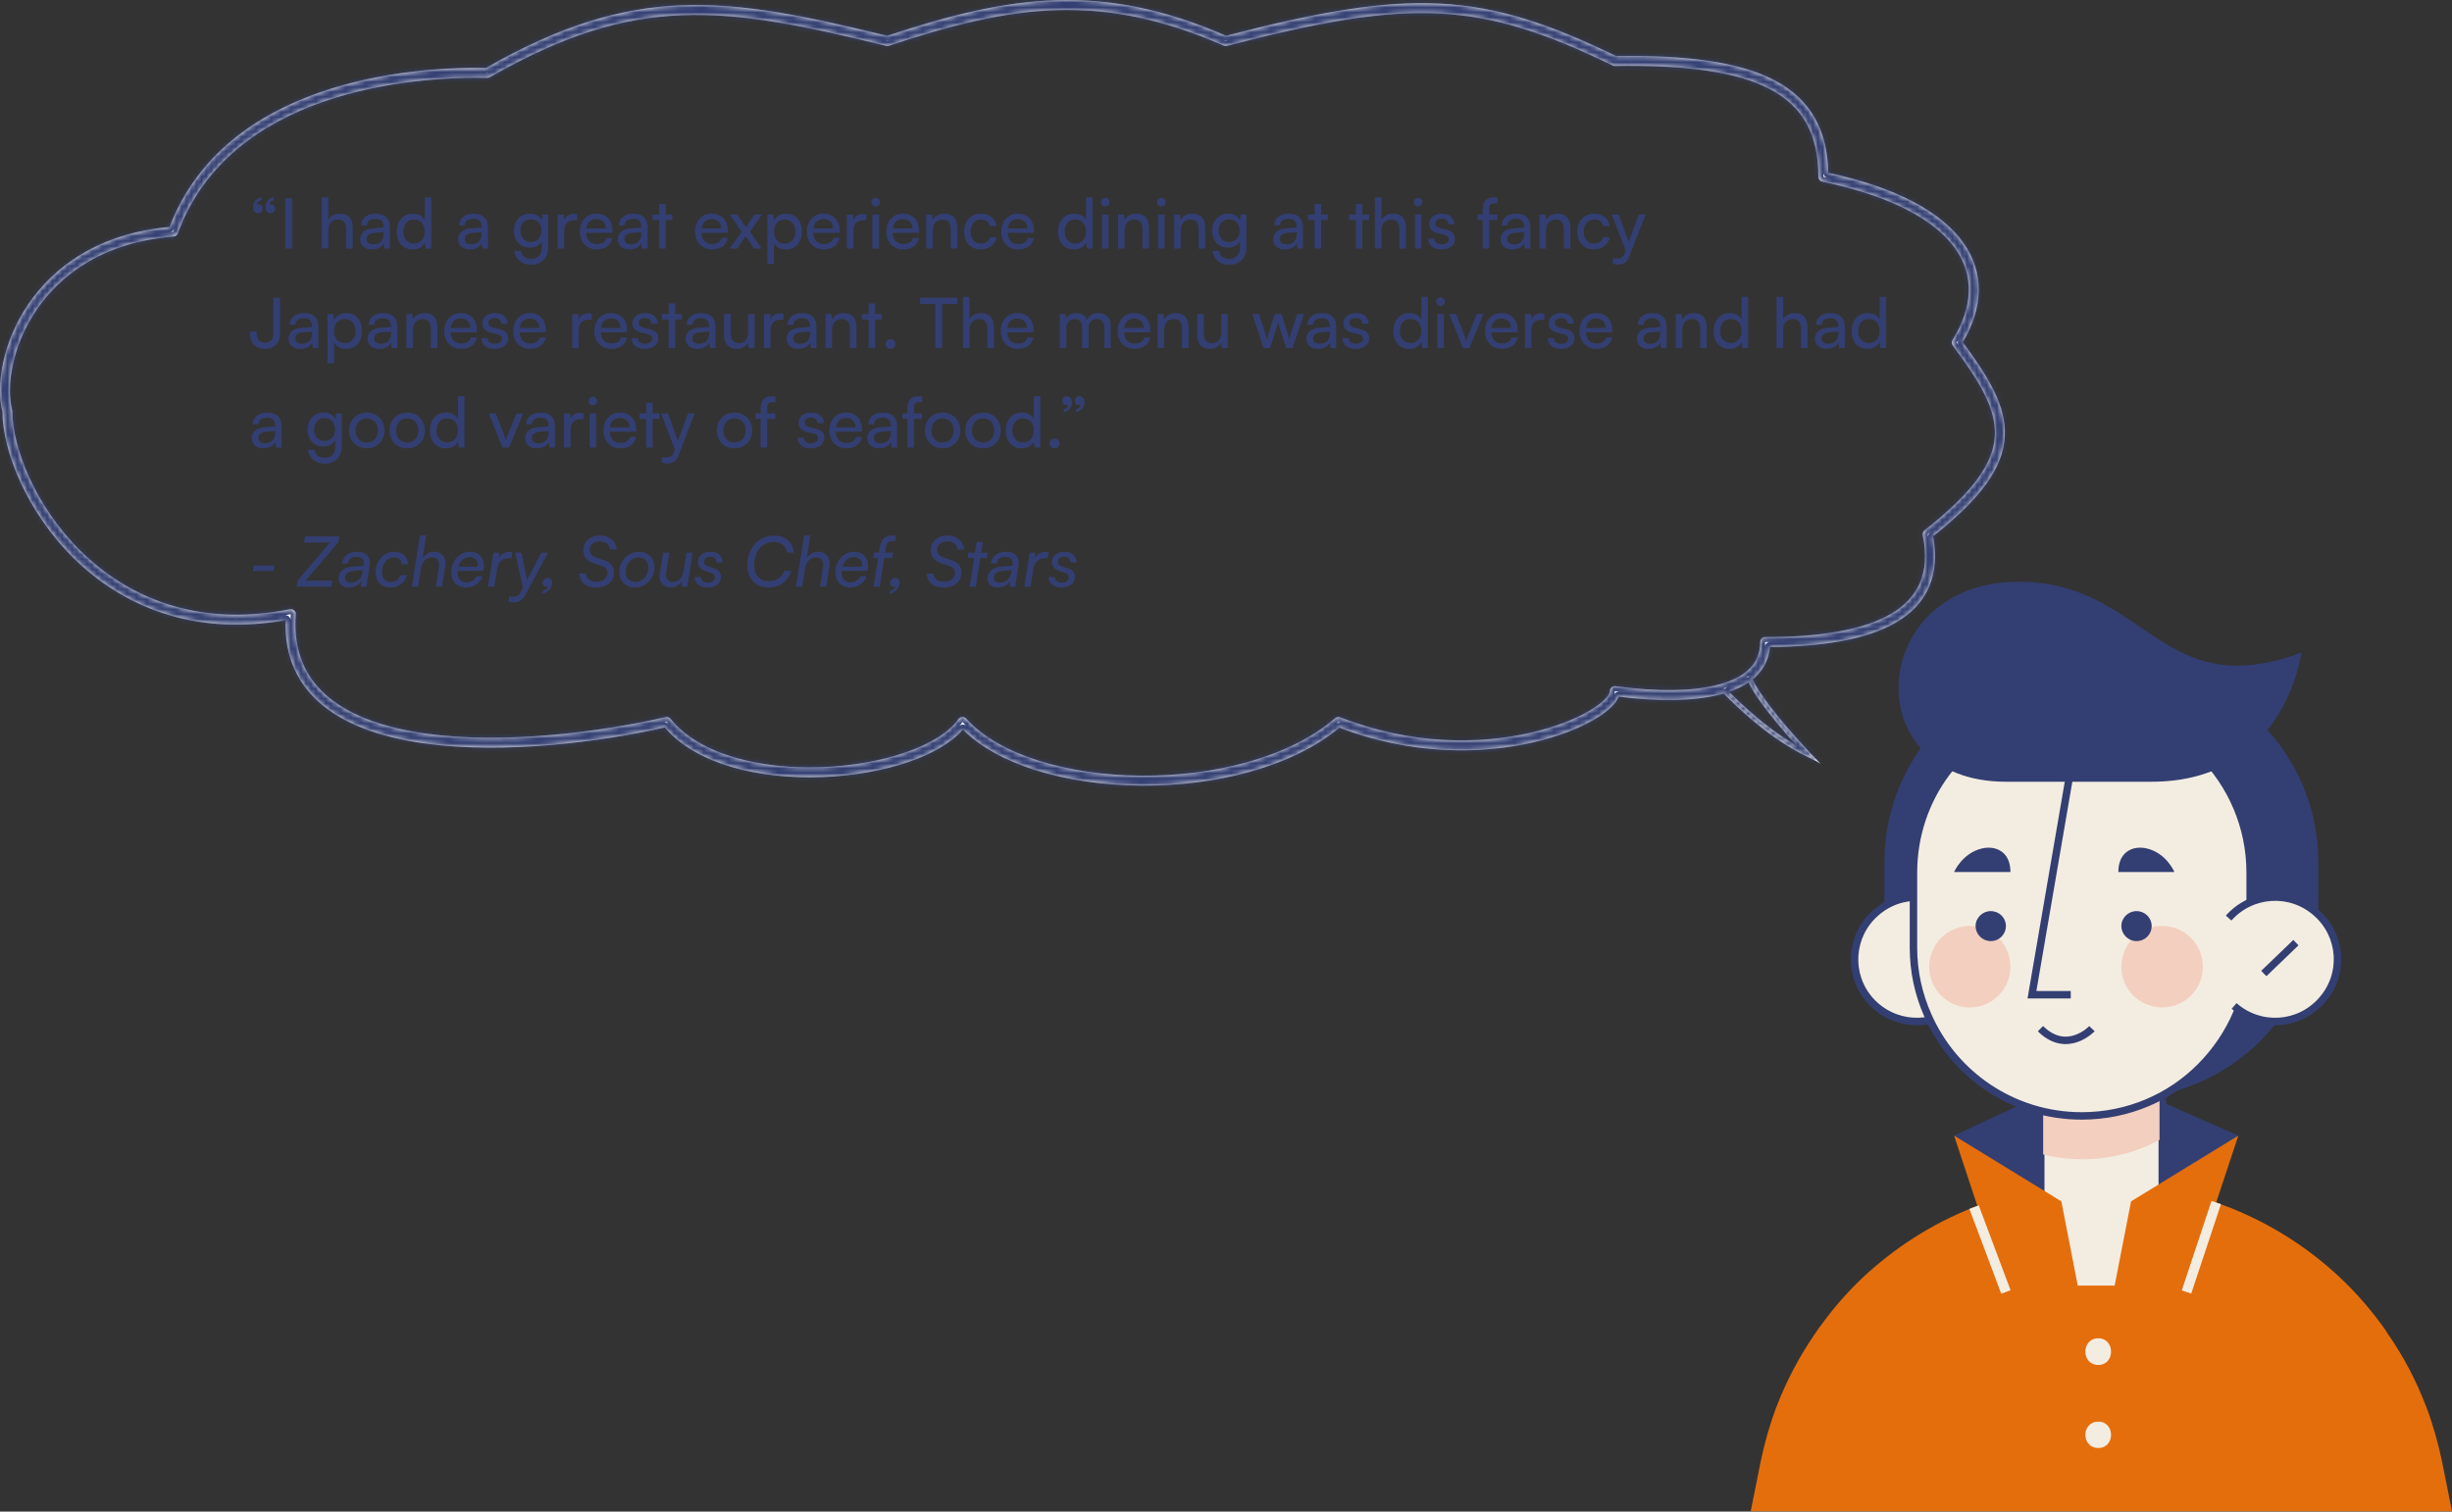 <svg width="493" height="304" viewBox="0 0 493 304" fill="none" xmlns="http://www.w3.org/2000/svg">
<rect x="0" y="0" width="493" height="304" fill="#333333" stroke="none"/>
<path d="M392.886 228.386L420.611 215.408L450.042 228.386L422.256 251.297L392.886 228.386Z" fill="#333F72"/>
<path d="M466.128 173.424V181.224C466.128 203.16 448.336 220.952 426.4 220.952H418.6C396.664 220.952 378.872 203.16 378.872 181.224V173.424C378.872 151.488 396.664 133.696 418.6 133.696H426.4C448.336 133.696 466.128 151.488 466.128 173.424Z" fill="#333F72"/>
<path d="M493 303.944H352L353.95 294.194L354.011 293.89C354.803 290.112 355.839 286.456 357.179 282.922C359.19 277.681 361.81 272.746 364.918 268.237C365.446 267.424 366.015 266.632 366.624 265.86C369 262.631 371.621 259.706 374.484 256.964C380.882 250.993 388.316 246.179 396.481 242.949C396.481 242.949 396.481 242.929 396.481 242.888C396.644 242.848 396.786 242.807 396.908 242.767C404.89 239.598 413.543 237.892 422.5 237.892C431.457 237.892 440.11 239.598 448.031 242.767H448.092C456.44 246.057 464.057 250.871 470.516 256.964C473.4 259.686 476.04 262.651 478.437 265.86C478.985 266.591 479.595 267.384 480.082 268.237C483.251 272.746 485.81 277.681 487.821 282.922C489.161 286.456 490.197 290.112 490.989 293.89L491.05 294.194L493 303.944Z" fill="#E56E0C"/>
<path d="M393.678 202.307C388.499 206.877 380.639 206.389 376.008 201.21C371.438 196.031 371.925 188.17 377.105 183.6C382.284 178.969 390.205 179.457 394.775 184.636" fill="#F3EDE1"/>
<path d="M393.678 202.307C388.499 206.877 380.639 206.389 376.008 201.21C371.438 196.031 371.925 188.17 377.105 183.6C382.284 178.969 390.205 179.457 394.775 184.636" stroke="#333F72" stroke-width="1.5"/>
<path d="M410.313 258.548V215.408H434.748V258.548" fill="#F3EDE1"/>
<path d="M410.313 258.548V215.408H434.748V258.548" stroke="#333F72" stroke-width="1.5"/>
<path d="M434.199 218.576V229.239C429.629 231.738 424.328 233.139 418.722 233.139C415.96 233.139 413.319 232.814 410.801 232.164V218.576H434.199Z" fill="#F3CFBF"/>
<path d="M452.418 175.496V190.608C452.418 199.93 448.58 208.339 442.486 214.493C436.393 220.648 427.923 224.426 418.539 224.426C404.707 224.426 392.764 216.078 387.585 204.135C385.757 199.991 384.721 195.421 384.721 190.608V175.496C384.721 168.001 387.159 160.994 391.363 155.388C392.704 153.56 394.288 151.854 395.994 150.331C401.965 144.968 409.887 141.678 418.539 141.678C437.246 141.678 452.418 156.85 452.418 175.496Z" fill="#F3EDE1" stroke="#333F72" stroke-width="1.5"/>
<path d="M442.913 194.447C442.913 198.956 439.257 202.612 434.748 202.612C430.178 202.612 426.522 198.956 426.522 194.447C426.522 189.877 430.178 186.221 434.748 186.221C439.257 186.221 442.913 189.877 442.913 194.447Z" fill="#F3CFBF"/>
<path d="M404.22 194.447C404.22 198.956 400.564 202.612 396.055 202.612C391.546 202.612 387.89 198.956 387.89 194.447C387.89 189.877 391.546 186.221 396.055 186.221C400.564 186.221 404.22 189.877 404.22 194.447Z" fill="#F3CFBF"/>
<path d="M432.615 186.22C432.615 187.926 431.274 189.267 429.568 189.267C427.923 189.267 426.522 187.926 426.522 186.22C426.522 184.575 427.923 183.235 429.568 183.235C431.274 183.235 432.615 184.575 432.615 186.22Z" fill="#333F72"/>
<path d="M403.306 186.22C403.306 187.926 401.965 189.267 400.259 189.267C398.614 189.267 397.213 187.926 397.213 186.22C397.213 184.575 398.614 183.235 400.259 183.235C401.965 183.235 403.306 184.575 403.306 186.22Z" fill="#333F72"/>
<path d="M416.346 200.052H408.546L418.539 141.861" fill="#F3EDE1"/>
<path d="M416.346 200.052H408.546L418.539 141.861" stroke="#333F72" stroke-width="1.5"/>
<path d="M410.252 206.877C415.615 212.178 420.611 206.877 420.611 206.877" stroke="#333F72" stroke-width="1.5"/>
<path d="M392.886 175.374C392.886 175.374 394.532 171.535 398.553 170.621C401.295 170.012 404.22 171.292 404.22 175.374H392.886Z" fill="#333F72"/>
<path d="M425.912 175.374C425.912 171.292 428.837 170.012 431.579 170.621C435.601 171.535 437.185 175.374 437.185 175.374H425.912Z" fill="#333F72"/>
<path d="M448.092 184.636C452.662 179.457 460.583 178.969 465.763 183.6C470.942 188.17 471.43 196.031 466.799 201.21C462.229 206.389 454.368 206.877 449.189 202.307" fill="#F3EDE1"/>
<path d="M448.092 184.636C452.662 179.457 460.583 178.969 465.763 183.6C470.942 188.17 471.43 196.031 466.799 201.21C462.229 206.389 454.368 206.877 449.189 202.307" stroke="#333F72" stroke-width="1.5"/>
<path d="M455.16 195.787L461.619 189.572" stroke="#333F72" stroke-width="1.5"/>
<path d="M403.306 157.216C372.9 157.216 375.398 117 405.804 117C431.579 117 434.199 141.8 462.716 131.258C462.716 131.258 459.487 157.216 432.615 157.216H403.306Z" fill="#333F72"/>
<path d="M403.306 259.828L392.886 228.386L414.457 241.609L418.539 262.57L403.306 259.828Z" fill="#E56E0C"/>
<path d="M424.389 262.57L428.471 241.609L450.042 228.386L439.622 259.828L424.389 262.57Z" fill="#E56E0C"/>
<path d="M421.891 269.151C418.417 269.151 418.417 274.513 421.891 274.513C425.303 274.513 425.303 269.151 421.891 269.151Z" fill="#F3EDE1"/>
<path d="M421.891 285.908C418.417 285.908 418.417 291.209 421.891 291.209C425.303 291.209 425.303 285.908 421.891 285.908Z" fill="#F3EDE1"/>
<path d="M445.594 241.853L439.622 259.828" stroke="#F3EDE1" stroke-width="2"/>
<path d="M396.908 242.767L403.306 259.828" stroke="#F3EDE1" stroke-width="2"/>
<mask id="path-29-inside-1_1_2613" fill="white">
<path fill-rule="evenodd" clip-rule="evenodd" d="M268.445 144.434C259.31 152.323 244.111 156.117 229.396 155.997C222.06 155.938 214.902 154.905 208.755 152.957C202.596 151.005 197.524 148.159 194.273 144.524C194.07 144.298 193.775 144.176 193.472 144.193C193.168 144.21 192.889 144.364 192.713 144.611C190.819 147.272 187.062 149.593 182.123 151.305C177.217 153.006 171.284 154.059 165.212 154.281C159.141 154.504 152.975 153.896 147.6 152.308C142.215 150.717 137.702 148.167 134.827 144.567C134.587 144.267 134.196 144.13 133.821 144.217C120.795 147.215 101.452 149.719 85.707 147.544C77.829 146.455 70.972 144.211 66.245 140.382C61.576 136.599 58.91 131.213 59.472 123.579C59.495 123.267 59.371 122.963 59.137 122.756C58.903 122.55 58.586 122.464 58.28 122.524C39.376 126.269 25.457 119.918 16.237 110.837C6.961 101.7 2.483 89.844 2.483 82.726C2.483 82.64 2.472 82.555 2.45 82.472C1.237 77.851 2.352 69.672 7.321 62.345C12.249 55.079 20.955 48.682 34.887 47.582C35.277 47.551 35.613 47.296 35.748 46.928C40.975 32.645 52.654 24.743 65.035 20.445C77.425 16.145 90.398 15.503 97.944 15.675C98.126 15.68 98.306 15.634 98.465 15.543C113.224 7.065 125.021 3.52 137.139 3.054C149.298 2.587 161.85 5.213 178.175 9.221C178.358 9.266 178.55 9.259 178.729 9.199C191.171 5.055 201.829 2.357 212.45 2.033C223.051 1.709 233.671 3.75 246.024 9.166C246.229 9.256 246.459 9.275 246.677 9.218C265.337 4.368 278.045 2.14 289.413 2.716C300.752 3.29 310.84 6.658 324.243 13.166C324.384 13.234 324.539 13.268 324.696 13.266C339.008 13.044 349.269 14.428 355.928 17.956C359.231 19.705 361.631 21.973 363.215 24.833C364.804 27.701 365.61 31.232 365.61 35.558C365.61 36.032 365.942 36.44 366.405 36.537C380.569 39.498 389.1 44.354 393.087 49.935C397 55.412 396.68 61.804 392.578 68.359C392.359 68.709 392.377 69.157 392.624 69.488C398.097 76.823 401.38 82.254 401.081 87.692C400.784 93.077 396.93 98.828 386.958 106.655C386.66 106.889 386.52 107.27 386.595 107.641C387.38 111.51 387.116 114.659 386.026 117.215C384.938 119.766 382.987 121.825 380.224 123.446C374.646 126.718 365.893 128.128 354.909 128.128C354.356 128.128 353.909 128.575 353.909 129.128C353.909 131.339 353.157 133.074 351.809 134.443C350.438 135.836 348.398 136.901 345.759 137.628C340.47 139.086 333.069 139.104 324.812 138.006C324.526 137.968 324.238 138.055 324.021 138.245C323.804 138.434 323.68 138.709 323.68 138.997C323.68 139.259 323.49 139.784 322.77 140.545C322.08 141.274 321.024 142.089 319.614 142.921C316.801 144.582 312.705 146.237 307.673 147.384C297.615 149.677 283.927 149.92 269.463 144.26C269.118 144.125 268.726 144.192 268.445 144.434ZM208.151 154.864C202.26 152.997 197.155 150.286 193.594 146.717C191.222 149.434 187.347 151.611 182.778 153.195C177.659 154.97 171.525 156.051 165.286 156.28C159.047 156.509 152.658 155.888 147.033 154.226C141.646 152.634 136.888 150.066 133.668 146.303C120.536 149.267 101.274 151.713 85.433 149.525C77.396 148.414 70.121 146.096 64.986 141.936C60.068 137.951 57.184 132.332 57.41 124.722C38.431 128.086 24.272 121.558 14.833 112.261C5.296 102.867 0.536 90.603 0.484 82.854C-0.85 77.557 0.481 68.868 5.666 61.223C10.855 53.571 19.918 46.934 34.094 45.642C39.705 30.975 51.838 22.909 64.379 18.556C76.929 14.2 90.001 13.517 97.71 13.67C112.569 5.171 124.616 1.534 137.062 1.055C149.465 0.579 162.195 3.244 178.371 7.21C190.757 3.097 201.555 0.365 212.389 0.034C223.23 -0.297 234.052 1.778 246.509 7.195C265.019 2.398 277.893 0.13 289.514 0.718C301.173 1.308 311.491 4.768 324.903 11.263C339.14 11.058 349.766 12.428 356.864 16.188C360.46 18.093 363.167 20.619 364.965 23.864C366.651 26.908 367.505 30.525 367.601 34.747C381.489 37.762 390.372 42.694 394.714 48.772C399.089 54.895 398.715 61.96 394.631 68.834C399.819 75.837 403.414 81.69 403.078 87.802C402.735 94.022 398.364 100.158 388.671 107.851C389.373 111.755 389.089 115.131 387.866 117.999C386.578 121.02 384.292 123.379 381.236 125.171C375.351 128.623 366.496 130.045 355.865 130.124C355.66 132.403 354.744 134.312 353.235 135.846C352.968 136.116 352.685 136.374 352.385 136.619C353.363 138.855 356.848 143.862 363.856 151.315C364.567 152.071 365.315 152.853 366.1 153.66C365.699 153.32 365.029 152.996 364.081 152.537C363.825 152.413 363.548 152.279 363.251 152.132C360.084 150.568 354.59 147.548 346.562 139.48C346.472 139.506 346.382 139.531 346.291 139.556C340.825 141.062 333.463 141.099 325.455 140.105C325.201 140.748 324.752 141.361 324.222 141.921C323.362 142.828 322.139 143.753 320.631 144.643C317.608 146.428 313.312 148.15 308.118 149.334C297.852 151.674 283.972 151.941 269.292 146.338C259.606 154.401 244.106 158.117 229.38 157.997C221.878 157.936 214.518 156.881 208.151 154.864ZM351.565 137.232C350.427 138.009 349.104 138.64 347.638 139.142C353.032 144.511 357.227 147.537 360.29 149.382C360.605 149.571 360.908 149.748 361.199 149.915C358.185 146.597 355.931 143.825 354.332 141.634C353.2 140.082 352.385 138.806 351.861 137.822C351.751 137.616 351.653 137.419 351.565 137.232Z"/>
</mask>
<path fill-rule="evenodd" clip-rule="evenodd" d="M268.445 144.434C259.31 152.323 244.111 156.117 229.396 155.997C222.06 155.938 214.902 154.905 208.755 152.957C202.596 151.005 197.524 148.159 194.273 144.524C194.07 144.298 193.775 144.176 193.472 144.193C193.168 144.21 192.889 144.364 192.713 144.611C190.819 147.272 187.062 149.593 182.123 151.305C177.217 153.006 171.284 154.059 165.212 154.281C159.141 154.504 152.975 153.896 147.6 152.308C142.215 150.717 137.702 148.167 134.827 144.567C134.587 144.267 134.196 144.13 133.821 144.217C120.795 147.215 101.452 149.719 85.707 147.544C77.829 146.455 70.972 144.211 66.245 140.382C61.576 136.599 58.91 131.213 59.472 123.579C59.495 123.267 59.371 122.963 59.137 122.756C58.903 122.55 58.586 122.464 58.28 122.524C39.376 126.269 25.457 119.918 16.237 110.837C6.961 101.7 2.483 89.844 2.483 82.726C2.483 82.64 2.472 82.555 2.45 82.472C1.237 77.851 2.352 69.672 7.321 62.345C12.249 55.079 20.955 48.682 34.887 47.582C35.277 47.551 35.613 47.296 35.748 46.928C40.975 32.645 52.654 24.743 65.035 20.445C77.425 16.145 90.398 15.503 97.944 15.675C98.126 15.68 98.306 15.634 98.465 15.543C113.224 7.065 125.021 3.52 137.139 3.054C149.298 2.587 161.85 5.213 178.175 9.221C178.358 9.266 178.55 9.259 178.729 9.199C191.171 5.055 201.829 2.357 212.45 2.033C223.051 1.709 233.671 3.75 246.024 9.166C246.229 9.256 246.459 9.275 246.677 9.218C265.337 4.368 278.045 2.14 289.413 2.716C300.752 3.29 310.84 6.658 324.243 13.166C324.384 13.234 324.539 13.268 324.696 13.266C339.008 13.044 349.269 14.428 355.928 17.956C359.231 19.705 361.631 21.973 363.215 24.833C364.804 27.701 365.61 31.232 365.61 35.558C365.61 36.032 365.942 36.44 366.405 36.537C380.569 39.498 389.1 44.354 393.087 49.935C397 55.412 396.68 61.804 392.578 68.359C392.359 68.709 392.377 69.157 392.624 69.488C398.097 76.823 401.38 82.254 401.081 87.692C400.784 93.077 396.93 98.828 386.958 106.655C386.66 106.889 386.52 107.27 386.595 107.641C387.38 111.51 387.116 114.659 386.026 117.215C384.938 119.766 382.987 121.825 380.224 123.446C374.646 126.718 365.893 128.128 354.909 128.128C354.356 128.128 353.909 128.575 353.909 129.128C353.909 131.339 353.157 133.074 351.809 134.443C350.438 135.836 348.398 136.901 345.759 137.628C340.47 139.086 333.069 139.104 324.812 138.006C324.526 137.968 324.238 138.055 324.021 138.245C323.804 138.434 323.68 138.709 323.68 138.997C323.68 139.259 323.49 139.784 322.77 140.545C322.08 141.274 321.024 142.089 319.614 142.921C316.801 144.582 312.705 146.237 307.673 147.384C297.615 149.677 283.927 149.92 269.463 144.26C269.118 144.125 268.726 144.192 268.445 144.434ZM208.151 154.864C202.26 152.997 197.155 150.286 193.594 146.717C191.222 149.434 187.347 151.611 182.778 153.195C177.659 154.97 171.525 156.051 165.286 156.28C159.047 156.509 152.658 155.888 147.033 154.226C141.646 152.634 136.888 150.066 133.668 146.303C120.536 149.267 101.274 151.713 85.433 149.525C77.396 148.414 70.121 146.096 64.986 141.936C60.068 137.951 57.184 132.332 57.41 124.722C38.431 128.086 24.272 121.558 14.833 112.261C5.296 102.867 0.536 90.603 0.484 82.854C-0.85 77.557 0.481 68.868 5.666 61.223C10.855 53.571 19.918 46.934 34.094 45.642C39.705 30.975 51.838 22.909 64.379 18.556C76.929 14.2 90.001 13.517 97.71 13.67C112.569 5.171 124.616 1.534 137.062 1.055C149.465 0.579 162.195 3.244 178.371 7.21C190.757 3.097 201.555 0.365 212.389 0.034C223.23 -0.297 234.052 1.778 246.509 7.195C265.019 2.398 277.893 0.13 289.514 0.718C301.173 1.308 311.491 4.768 324.903 11.263C339.14 11.058 349.766 12.428 356.864 16.188C360.46 18.093 363.167 20.619 364.965 23.864C366.651 26.908 367.505 30.525 367.601 34.747C381.489 37.762 390.372 42.694 394.714 48.772C399.089 54.895 398.715 61.96 394.631 68.834C399.819 75.837 403.414 81.69 403.078 87.802C402.735 94.022 398.364 100.158 388.671 107.851C389.373 111.755 389.089 115.131 387.866 117.999C386.578 121.02 384.292 123.379 381.236 125.171C375.351 128.623 366.496 130.045 355.865 130.124C355.66 132.403 354.744 134.312 353.235 135.846C352.968 136.116 352.685 136.374 352.385 136.619C353.363 138.855 356.848 143.862 363.856 151.315C364.567 152.071 365.315 152.853 366.1 153.66C365.699 153.32 365.029 152.996 364.081 152.537C363.825 152.413 363.548 152.279 363.251 152.132C360.084 150.568 354.59 147.548 346.562 139.48C346.472 139.506 346.382 139.531 346.291 139.556C340.825 141.062 333.463 141.099 325.455 140.105C325.201 140.748 324.752 141.361 324.222 141.921C323.362 142.828 322.139 143.753 320.631 144.643C317.608 146.428 313.312 148.15 308.118 149.334C297.852 151.674 283.972 151.941 269.292 146.338C259.606 154.401 244.106 158.117 229.38 157.997C221.878 157.936 214.518 156.881 208.151 154.864ZM351.565 137.232C350.427 138.009 349.104 138.64 347.638 139.142C353.032 144.511 357.227 147.537 360.29 149.382C360.605 149.571 360.908 149.748 361.199 149.915C358.185 146.597 355.931 143.825 354.332 141.634C353.2 140.082 352.385 138.806 351.861 137.822C351.751 137.616 351.653 137.419 351.565 137.232Z" fill="white"/>
<path d="M229.396 155.997L229.388 156.997L229.396 155.997ZM268.445 144.434L267.792 143.677L267.792 143.677L268.445 144.434ZM208.755 152.957L209.057 152.004L208.755 152.957ZM194.273 144.524L195.018 143.858L194.273 144.524ZM193.472 144.193L193.416 143.194H193.416L193.472 144.193ZM192.713 144.611L191.898 144.031H191.898L192.713 144.611ZM182.123 151.305L182.451 152.25L182.123 151.305ZM165.212 154.281L165.249 155.281H165.249L165.212 154.281ZM147.6 152.308L147.316 153.267L147.6 152.308ZM134.827 144.567L134.046 145.191L134.046 145.191L134.827 144.567ZM133.821 144.217L134.046 145.191H134.046L133.821 144.217ZM85.707 147.544L85.844 146.553H85.844L85.707 147.544ZM66.245 140.382L65.615 141.159L66.245 140.382ZM59.472 123.579L60.469 123.652V123.652L59.472 123.579ZM59.137 122.756L58.474 123.505L58.474 123.505L59.137 122.756ZM58.28 122.524L58.474 123.505L58.28 122.524ZM16.237 110.837L16.938 110.124L16.237 110.837ZM2.45 82.472L1.483 82.726V82.726L2.45 82.472ZM7.321 62.345L6.493 61.784V61.784L7.321 62.345ZM34.887 47.582L34.966 48.578L34.887 47.582ZM35.748 46.928L36.687 47.272V47.272L35.748 46.928ZM65.035 20.445L65.363 21.39L65.035 20.445ZM97.944 15.675L97.921 16.675H97.921L97.944 15.675ZM98.465 15.543L98.963 16.41V16.41L98.465 15.543ZM137.139 3.054L137.101 2.055L137.139 3.054ZM178.175 9.221L177.936 10.193L177.936 10.193L178.175 9.221ZM178.729 9.199L179.045 10.148L179.045 10.148L178.729 9.199ZM212.45 2.033L212.419 1.033H212.419L212.45 2.033ZM246.024 9.166L245.622 10.082L245.622 10.082L246.024 9.166ZM246.677 9.218L246.928 10.186L246.928 10.186L246.677 9.218ZM289.413 2.716L289.363 3.714L289.413 2.716ZM324.243 13.166L323.807 14.065L323.807 14.065L324.243 13.166ZM324.696 13.266L324.68 12.266L324.68 12.266L324.696 13.266ZM355.928 17.956L356.396 17.072L355.928 17.956ZM363.215 24.833L362.341 25.318L363.215 24.833ZM366.405 36.537L366.61 35.558H366.61L366.405 36.537ZM393.087 49.935L393.901 49.354H393.901L393.087 49.935ZM392.578 68.359L393.426 68.89L393.426 68.89L392.578 68.359ZM392.624 69.488L391.823 70.086H391.823L392.624 69.488ZM401.081 87.692L402.079 87.746L401.081 87.692ZM386.958 106.655L386.34 105.869L386.34 105.869L386.958 106.655ZM386.595 107.641L387.575 107.442H387.575L386.595 107.641ZM386.026 117.215L385.106 116.823L386.026 117.215ZM380.224 123.446L380.73 124.309L380.224 123.446ZM351.809 134.443L352.522 135.144H352.522L351.809 134.443ZM345.759 137.628L346.025 138.592L346.025 138.592L345.759 137.628ZM324.812 138.006L324.944 137.014L324.944 137.014L324.812 138.006ZM324.021 138.245L323.362 137.492L323.362 137.492L324.021 138.245ZM322.77 140.545L323.496 141.233L323.496 141.233L322.77 140.545ZM319.614 142.921L319.106 142.06L319.614 142.921ZM307.673 147.384L307.451 146.409L307.673 147.384ZM269.463 144.26L269.828 143.329H269.828L269.463 144.26ZM193.594 146.717L192.841 146.059C193.023 145.85 193.284 145.726 193.561 145.717C193.838 145.708 194.106 145.814 194.302 146.01L193.594 146.717ZM208.151 154.864L208.453 153.91L208.151 154.864ZM182.778 153.195L183.106 154.14L182.778 153.195ZM165.286 156.28L165.322 157.279L165.286 156.28ZM147.033 154.226L146.749 155.185L147.033 154.226ZM133.668 146.303L133.447 145.327C133.809 145.246 134.186 145.371 134.427 145.653L133.668 146.303ZM85.433 149.525L85.57 148.534H85.57L85.433 149.525ZM64.986 141.936L64.357 142.713L64.986 141.936ZM57.41 124.722L57.236 123.738C57.532 123.685 57.836 123.769 58.064 123.966C58.291 124.163 58.419 124.451 58.41 124.752L57.41 124.722ZM14.833 112.261L14.131 112.974L14.833 112.261ZM0.484 82.854L1.453 82.61C1.473 82.688 1.483 82.767 1.484 82.847L0.484 82.854ZM5.666 61.223L4.838 60.661V60.661L5.666 61.223ZM34.094 45.642L35.028 45.999C34.891 46.355 34.564 46.603 34.184 46.638L34.094 45.642ZM64.379 18.556L64.707 19.501L64.379 18.556ZM97.71 13.67L98.207 14.538C98.05 14.628 97.871 14.673 97.69 14.67L97.71 13.67ZM137.062 1.055L137.101 2.055V2.055L137.062 1.055ZM178.371 7.21L178.686 8.159C178.508 8.219 178.316 8.226 178.133 8.182L178.371 7.21ZM212.389 0.034L212.358 -0.966L212.389 0.034ZM246.509 7.195L246.759 8.163C246.543 8.22 246.315 8.202 246.11 8.112L246.509 7.195ZM289.514 0.718L289.464 1.717V1.717L289.514 0.718ZM324.903 11.263L324.917 12.262C324.761 12.265 324.607 12.231 324.467 12.163L324.903 11.263ZM356.864 16.188L357.332 15.305L357.332 15.305L356.864 16.188ZM364.965 23.864L365.84 23.38L364.965 23.864ZM367.601 34.747L367.389 35.724C366.937 35.626 366.612 35.231 366.601 34.769L367.601 34.747ZM394.714 48.772L393.901 49.354L394.714 48.772ZM394.631 68.834L393.827 69.43C393.587 69.106 393.565 68.67 393.771 68.324L394.631 68.834ZM403.078 87.802L404.076 87.856L403.078 87.802ZM388.671 107.851L387.687 108.027C387.622 107.665 387.761 107.296 388.05 107.067L388.671 107.851ZM387.866 117.999L388.786 118.391L387.866 117.999ZM381.236 125.171L380.73 124.308L381.236 125.171ZM355.865 130.124L354.869 130.034C354.915 129.522 355.343 129.128 355.857 129.124L355.865 130.124ZM353.235 135.846L352.522 135.144L353.235 135.846ZM352.385 136.619L351.469 137.019C351.29 136.609 351.405 136.129 351.752 135.845L352.385 136.619ZM363.856 151.315L364.584 150.63L363.856 151.315ZM366.1 153.66L366.816 152.963C367.188 153.345 367.195 153.952 366.831 154.342C366.466 154.732 365.86 154.768 365.453 154.423L366.1 153.66ZM364.081 152.537L364.517 151.637H364.517L364.081 152.537ZM363.251 152.132L363.694 151.235L363.694 151.235L363.251 152.132ZM346.562 139.48L346.286 138.519C346.636 138.418 347.014 138.516 347.271 138.774L346.562 139.48ZM346.291 139.556L346.556 140.52L346.556 140.52L346.291 139.556ZM325.455 140.105L324.525 139.737C324.693 139.313 325.126 139.056 325.578 139.112L325.455 140.105ZM324.222 141.921L323.496 141.233L323.496 141.233L324.222 141.921ZM320.631 144.643L321.14 145.505L320.631 144.643ZM308.118 149.334L308.34 150.309L308.118 149.334ZM269.292 146.338L268.653 145.569C268.93 145.338 269.311 145.275 269.649 145.404L269.292 146.338ZM229.38 157.997L229.372 158.997L229.38 157.997ZM347.638 139.142L346.933 139.85C346.688 139.607 346.586 139.254 346.664 138.917C346.742 138.58 346.988 138.307 347.315 138.195L347.638 139.142ZM351.565 137.232L351.001 136.406C351.243 136.24 351.546 136.19 351.829 136.267C352.112 136.345 352.347 136.542 352.471 136.808L351.565 137.232ZM360.29 149.382L360.806 148.525H360.806L360.29 149.382ZM361.199 149.915L361.939 149.242C362.27 149.606 362.287 150.157 361.979 150.54C361.672 150.924 361.131 151.027 360.704 150.783L361.199 149.915ZM354.332 141.634L355.14 141.044L354.332 141.634ZM351.861 137.822L350.978 138.291H350.978L351.861 137.822ZM229.404 154.997C243.996 155.116 258.914 151.344 267.792 143.677L269.099 145.191C259.706 153.302 244.226 157.118 229.388 156.997L229.404 154.997ZM209.057 152.004C215.094 153.917 222.151 154.939 229.404 154.997L229.388 156.997C221.969 156.937 214.71 155.893 208.453 153.91L209.057 152.004ZM195.018 143.858C198.107 147.311 202.995 150.083 209.057 152.004L208.453 153.91C202.196 151.928 196.94 149.006 193.527 145.191L195.018 143.858ZM193.416 143.194C194.023 143.16 194.613 143.405 195.018 143.858L193.527 145.191H193.527L193.416 143.194ZM191.898 144.031C192.25 143.536 192.809 143.228 193.416 143.194L193.527 145.191H193.527L191.898 144.031ZM181.796 150.361C186.66 148.674 190.183 146.441 191.898 144.031L193.527 145.191C191.455 148.103 187.463 150.512 182.451 152.25L181.796 150.361ZM165.176 153.282C171.163 153.062 176.997 152.024 181.796 150.361L182.451 152.25C177.438 153.988 171.405 155.055 165.249 155.281L165.176 153.282ZM147.883 151.349C153.133 152.9 159.188 153.502 165.176 153.282L165.249 155.281C159.094 155.507 152.816 154.892 147.316 153.267L147.883 151.349ZM135.608 143.943C138.312 147.328 142.615 149.792 147.883 151.349L147.316 153.267C141.816 151.641 137.093 149.006 134.046 145.191L135.608 143.943ZM133.597 143.242C134.346 143.07 135.128 143.342 135.608 143.943L134.046 145.191L134.046 145.191L133.597 143.242ZM85.844 146.553C101.419 148.705 120.628 146.228 133.597 143.242L134.046 145.191C120.963 148.203 101.485 150.733 85.57 148.534L85.844 146.553ZM66.874 139.605C71.397 143.269 78.046 145.476 85.844 146.553L85.57 148.534C77.613 147.435 70.546 145.153 65.615 141.159L66.874 139.605ZM60.469 123.652C59.931 130.969 62.467 136.034 66.874 139.605L65.615 141.159C60.685 137.164 57.889 131.457 58.474 123.505L60.469 123.652ZM59.8 122.007C60.267 122.421 60.515 123.029 60.469 123.652L58.474 123.505V123.505L59.8 122.007ZM58.086 121.543C58.698 121.422 59.332 121.594 59.8 122.007L58.474 123.505L58.474 123.505L58.086 121.543ZM16.938 110.124C25.945 118.996 39.537 125.218 58.086 121.543L58.474 123.505C39.216 127.32 24.968 120.84 15.535 111.549L16.938 110.124ZM3.483 82.726C3.483 89.532 7.819 101.143 16.938 110.124L15.535 111.549C6.102 102.258 1.483 90.155 1.483 82.726H3.483ZM3.418 82.218C3.461 82.384 3.483 82.555 3.483 82.726H1.483V82.726L3.418 82.218ZM8.149 62.907C3.309 70.043 2.292 77.929 3.418 82.218L1.483 82.726C0.183 77.773 1.396 69.3 6.493 61.784L8.149 62.907ZM34.966 48.578C21.339 49.655 12.907 55.89 8.149 62.907L6.493 61.784C11.591 54.268 20.572 47.709 34.809 46.585L34.966 48.578ZM36.687 47.272C36.418 48.007 35.746 48.517 34.966 48.578L34.809 46.585V46.585L36.687 47.272ZM65.363 21.39C53.147 25.63 41.774 33.37 36.687 47.272L34.809 46.585C40.175 31.919 52.161 23.855 64.707 19.501L65.363 21.39ZM97.921 16.675C90.438 16.504 77.596 17.144 65.363 21.39L64.707 19.501C77.253 15.146 90.359 14.502 97.966 14.676L97.921 16.675ZM98.963 16.41C98.646 16.592 98.286 16.683 97.921 16.675L97.966 14.676L97.966 14.676L98.963 16.41ZM137.178 4.053C125.257 4.512 113.617 7.993 98.963 16.41L97.966 14.676C112.832 6.138 124.785 2.528 137.101 2.055L137.178 4.053ZM177.936 10.193C161.604 6.183 149.178 3.592 137.178 4.053L137.101 2.055C149.417 1.581 162.096 4.244 178.413 8.25L177.936 10.193ZM179.045 10.148C178.687 10.267 178.303 10.283 177.936 10.193L178.413 8.25L178.413 8.25L179.045 10.148ZM212.48 3.032C202.005 3.352 191.457 6.014 179.045 10.148L178.413 8.25C190.884 4.096 201.652 1.362 212.419 1.033L212.48 3.032ZM245.622 10.082C233.388 4.718 222.915 2.714 212.48 3.032L212.419 1.033C223.186 0.705 233.954 2.782 246.425 8.25L245.622 10.082ZM246.928 10.186C246.494 10.299 246.033 10.262 245.622 10.082L246.425 8.25L246.425 8.25L246.928 10.186ZM289.363 3.714C278.157 3.147 265.573 5.34 246.928 10.186L246.425 8.25C265.1 3.397 277.934 1.133 289.464 1.717L289.363 3.714ZM323.807 14.065C310.459 7.585 300.511 4.279 289.363 3.714L289.464 1.717C300.994 2.301 311.22 5.731 324.68 12.266L323.807 14.065ZM324.711 14.266C324.398 14.271 324.088 14.202 323.807 14.065L324.68 12.266L324.68 12.266L324.711 14.266ZM355.46 18.839C349.04 15.439 339.001 14.044 324.711 14.266L324.68 12.266C339.015 12.043 349.497 13.418 356.396 17.072L355.46 18.839ZM362.341 25.318C360.863 22.65 358.616 20.511 355.46 18.839L356.396 17.072C359.846 18.899 362.399 21.296 364.09 24.349L362.341 25.318ZM364.61 35.558C364.61 31.354 363.827 28.001 362.341 25.318L364.09 24.349C365.781 27.401 366.61 31.109 366.61 35.558H364.61ZM366.201 37.516C365.274 37.322 364.61 36.505 364.61 35.558H366.61H366.61L366.201 37.516ZM392.273 50.516C388.504 45.241 380.276 40.459 366.201 37.516L366.61 35.558C380.862 38.538 389.695 43.467 393.901 49.354L392.273 50.516ZM391.73 67.829C395.674 61.526 395.894 55.584 392.273 50.516L393.901 49.354C398.106 55.239 397.685 62.082 393.426 68.89L391.73 67.829ZM391.823 70.086C391.329 69.424 391.293 68.528 391.73 67.829L393.426 68.89L393.426 68.89L391.823 70.086ZM400.082 87.636C400.219 85.147 399.542 82.605 398.121 79.746C396.696 76.877 394.554 73.746 391.823 70.086L393.426 68.89C396.167 72.565 398.403 75.817 399.913 78.856C401.427 81.906 402.242 84.799 402.079 87.746L400.082 87.636ZM386.34 105.869C396.285 98.063 399.811 92.553 400.082 87.636L402.079 87.746C401.757 93.6 397.575 99.593 387.575 107.442L386.34 105.869ZM385.615 107.84C385.465 107.098 385.745 106.336 386.34 105.869L387.575 107.442L387.575 107.442L385.615 107.84ZM385.106 116.823C386.098 114.497 386.371 111.563 385.615 107.84L387.575 107.442C388.39 111.458 388.134 114.821 386.946 117.607L385.106 116.823ZM379.718 122.583C382.335 121.048 384.118 119.14 385.106 116.823L386.946 117.607C385.758 120.393 383.64 122.602 380.73 124.309L379.718 122.583ZM354.909 127.128C365.857 127.128 374.382 125.714 379.718 122.583L380.73 124.309C374.911 127.722 365.929 129.128 354.909 129.128V127.128ZM352.909 129.128C352.909 128.023 353.804 127.128 354.909 127.128V129.128H352.909ZM351.097 133.741C352.255 132.564 352.909 131.083 352.909 129.128H354.909C354.909 131.595 354.058 133.584 352.522 135.144L351.097 133.741ZM345.494 136.664C348.032 135.965 349.891 134.966 351.097 133.741L352.522 135.144C350.986 136.705 348.765 137.837 346.025 138.592L345.494 136.664ZM324.944 137.014C333.151 138.106 340.395 138.069 345.494 136.664L346.025 138.592C340.545 140.102 332.987 140.102 324.68 138.997L324.944 137.014ZM323.362 137.492C323.796 137.113 324.372 136.938 324.944 137.014L324.68 138.997H324.68L323.362 137.492ZM322.68 138.997C322.68 138.42 322.929 137.872 323.362 137.492L324.68 138.997H324.68H322.68ZM322.043 139.858C322.357 139.526 322.526 139.277 322.612 139.115C322.704 138.942 322.68 138.909 322.68 138.997H324.68C324.68 139.649 324.271 140.414 323.496 141.233L322.043 139.858ZM319.106 142.06C320.466 141.257 321.438 140.497 322.043 139.858L323.496 141.233C322.721 142.051 321.582 142.921 320.123 143.782L319.106 142.06ZM307.451 146.409C312.402 145.28 316.398 143.659 319.106 142.06L320.123 143.782C317.205 145.505 313.009 147.193 307.895 148.359L307.451 146.409ZM269.828 143.329C284.081 148.907 297.562 148.664 307.451 146.409L307.895 148.359C297.668 150.691 283.773 150.934 269.099 145.191L269.828 143.329ZM267.792 143.677C268.353 143.193 269.137 143.058 269.828 143.329L269.099 145.191L269.099 145.191L267.792 143.677ZM194.302 146.01C197.713 149.428 202.655 152.073 208.453 153.91L207.849 155.817C201.864 153.921 196.598 151.143 192.886 147.423L194.302 146.01ZM182.451 152.25C186.944 150.692 190.632 148.59 192.841 146.059L194.347 147.374C191.811 150.279 187.75 152.529 183.106 154.14L182.451 152.25ZM165.249 155.281C171.405 155.055 177.438 153.988 182.451 152.25L183.106 154.14C177.88 155.952 171.646 157.047 165.322 157.279L165.249 155.281ZM147.316 153.267C152.816 154.892 159.094 155.507 165.249 155.281L165.322 157.279C158.999 157.512 152.499 156.884 146.749 155.185L147.316 153.267ZM134.427 145.653C137.48 149.22 142.042 151.708 147.316 153.267L146.749 155.185C141.25 153.56 136.295 150.912 132.908 146.953L134.427 145.653ZM85.57 148.534C101.243 150.699 120.372 148.279 133.447 145.327L133.888 147.278C120.7 150.255 101.305 152.727 85.296 150.515L85.57 148.534ZM65.615 141.159C70.546 145.153 77.613 147.435 85.57 148.534L85.296 150.515C77.18 149.394 69.696 147.038 64.357 142.713L65.615 141.159ZM58.41 124.752C58.193 132.051 60.94 137.371 65.615 141.159L64.357 142.713C59.195 138.532 56.175 132.613 56.41 124.693L58.41 124.752ZM15.535 111.549C24.767 120.642 38.606 127.039 57.236 123.738L57.584 125.707C38.255 129.133 23.777 122.475 14.131 112.974L15.535 111.549ZM1.484 82.847C1.534 90.289 6.154 102.31 15.535 111.549L14.131 112.974C4.437 103.425 -0.462 90.917 -0.516 82.861L1.484 82.847ZM6.493 61.784C1.437 69.24 0.202 77.639 1.453 82.61L-0.486 83.098C-1.902 77.474 -0.475 68.496 4.838 60.661L6.493 61.784ZM34.184 46.638C20.31 47.902 11.516 54.377 6.493 61.784L4.838 60.661C10.194 52.764 19.526 45.965 34.003 44.646L34.184 46.638ZM64.707 19.501C52.328 23.797 40.496 31.705 35.028 45.999L33.16 45.285C38.913 30.244 51.349 22.02 64.052 17.611L64.707 19.501ZM97.69 14.67C90.044 14.518 77.102 15.199 64.707 19.501L64.052 17.611C76.756 13.202 89.96 12.516 97.73 12.67L97.69 14.67ZM137.101 2.055C124.851 2.526 112.96 6.099 98.207 14.538L97.214 12.802C112.179 4.242 124.381 0.542 137.024 0.056L137.101 2.055ZM178.133 8.182C161.95 4.213 149.346 1.584 137.101 2.055L137.024 0.056C149.583 -0.427 162.439 2.274 178.609 6.239L178.133 8.182ZM212.419 1.033C201.731 1.36 191.042 4.056 178.686 8.159L178.056 6.261C190.473 2.138 201.379 -0.631 212.358 -0.966L212.419 1.033ZM246.11 8.112C233.772 2.747 223.096 0.707 212.419 1.033L212.358 -0.966C223.364 -1.302 234.332 0.81 246.907 6.278L246.11 8.112ZM289.464 1.717C278.003 1.137 265.254 3.37 246.759 8.163L246.258 6.227C264.784 1.425 277.782 -0.877 289.565 -0.28L289.464 1.717ZM324.467 12.163C311.112 5.695 300.933 2.298 289.464 1.717L289.565 -0.28C301.413 0.319 311.869 3.84 325.338 10.363L324.467 12.163ZM356.396 17.072C349.536 13.438 339.131 12.059 324.917 12.262L324.888 10.263C339.149 10.058 349.995 11.418 357.332 15.305L356.396 17.072ZM364.09 24.349C362.399 21.296 359.846 18.899 356.396 17.072L357.332 15.305C361.075 17.287 363.935 19.942 365.84 23.38L364.09 24.349ZM366.601 34.769C366.508 30.669 365.68 27.219 364.09 24.349L365.84 23.38C367.622 26.597 368.502 30.381 368.601 34.724L366.601 34.769ZM393.901 49.354C389.773 43.576 381.187 38.719 367.389 35.724L367.813 33.77C381.791 36.804 390.97 41.812 395.528 48.191L393.901 49.354ZM393.771 68.324C397.703 61.706 397.992 55.08 393.901 49.354L395.528 48.191C400.185 54.709 399.727 62.214 395.49 69.345L393.771 68.324ZM402.079 87.746C402.393 82.043 399.042 76.467 393.827 69.43L395.434 68.239C400.597 75.206 404.435 81.336 404.076 87.856L402.079 87.746ZM388.05 107.067C397.71 99.4 401.762 93.505 402.079 87.746L404.076 87.856C403.708 94.539 399.018 100.915 389.293 108.634L388.05 107.067ZM386.946 117.607C388.076 114.957 388.363 111.786 387.687 108.027L389.656 107.674C390.383 111.723 390.102 115.305 388.786 118.391L386.946 117.607ZM380.73 124.308C383.64 122.602 385.758 120.393 386.946 117.607L388.786 118.391C387.398 121.647 384.944 124.155 381.742 126.034L380.73 124.308ZM355.857 129.124C366.449 129.045 375.081 127.622 380.73 124.308L381.742 126.034C375.621 129.624 366.544 131.044 355.872 131.124L355.857 129.124ZM352.522 135.144C353.87 133.774 354.685 132.08 354.869 130.034L356.861 130.214C356.635 132.725 355.618 134.85 353.947 136.547L352.522 135.144ZM351.752 135.845C352.025 135.621 352.282 135.388 352.522 135.144L353.947 136.547C353.655 136.844 353.345 137.126 353.019 137.393L351.752 135.845ZM353.302 136.218C354.204 138.283 357.582 143.183 364.584 150.63L363.127 152C356.114 144.541 352.521 139.426 351.469 137.019L353.302 136.218ZM364.584 150.63C365.291 151.382 366.035 152.16 366.816 152.963L365.383 154.357C364.594 153.547 363.842 152.761 363.127 152L364.584 150.63ZM365.453 154.423C365.173 154.186 364.65 153.923 363.645 153.437L364.517 151.637C365.407 152.068 366.224 152.454 366.746 152.897L365.453 154.423ZM363.645 153.437C363.389 153.313 363.109 153.177 362.809 153.029L363.694 151.235C363.987 151.38 364.26 151.512 364.517 151.637L363.645 153.437ZM362.809 153.029C359.553 151.421 353.966 148.339 345.854 140.185L347.271 138.774C355.214 146.757 360.615 149.715 363.694 151.235L362.809 153.029ZM346.025 138.592C346.112 138.568 346.199 138.544 346.286 138.519L346.839 140.441C346.745 140.468 346.651 140.494 346.556 140.52L346.025 138.592ZM325.578 139.112C333.535 140.101 340.745 140.047 346.025 138.592L346.556 140.52C340.905 142.077 333.39 142.098 325.332 141.097L325.578 139.112ZM323.496 141.233C323.977 140.725 324.335 140.218 324.525 139.737L326.385 140.473C326.066 141.278 325.526 141.997 324.948 142.608L323.496 141.233ZM320.123 143.782C321.582 142.921 322.721 142.051 323.496 141.233L324.948 142.608C324.003 143.605 322.697 144.585 321.14 145.505L320.123 143.782ZM307.895 148.359C313.009 147.193 317.205 145.505 320.123 143.782L321.14 145.505C318.012 147.351 313.615 149.106 308.34 150.309L307.895 148.359ZM269.649 145.404C284.12 150.928 297.796 150.661 307.895 148.359L308.34 150.309C297.907 152.687 283.823 152.955 268.936 147.272L269.649 145.404ZM229.388 156.997C243.99 157.116 259.219 153.422 268.653 145.569L269.932 147.107C259.993 155.381 244.221 159.118 229.372 158.997L229.388 156.997ZM208.453 153.91C214.71 155.893 221.969 156.937 229.388 156.997L229.372 158.997C221.787 158.936 214.326 157.869 207.849 155.817L208.453 153.91ZM347.315 138.195C348.714 137.717 349.952 137.123 351.001 136.406L352.129 138.057C350.903 138.896 349.495 139.563 347.962 140.088L347.315 138.195ZM359.774 150.238C356.637 148.349 352.379 145.272 346.933 139.85L348.344 138.433C353.685 143.75 357.817 146.725 360.806 148.525L359.774 150.238ZM360.704 150.783C360.406 150.613 360.096 150.432 359.774 150.238L360.806 148.525C361.114 148.71 361.41 148.884 361.695 149.046L360.704 150.783ZM355.14 141.044C356.713 143.201 358.944 145.945 361.939 149.242L360.459 150.587C357.427 147.249 355.149 144.45 353.524 142.223L355.14 141.044ZM352.744 137.352C353.238 138.28 354.024 139.515 355.14 141.044L353.524 142.223C352.376 140.65 351.532 139.332 350.978 138.291L352.744 137.352ZM352.471 136.808C352.55 136.977 352.641 137.159 352.744 137.352L350.978 138.291C350.862 138.072 350.755 137.86 350.659 137.655L352.471 136.808Z" fill="#333F72" mask="url(#path-29-inside-1_1_2613)"/>
<path d="M52.8 41.95C52.8 41.404 52.45 41.096 52.016 41.096C51.848 41.096 51.722 41.138 51.624 41.194C51.624 40.746 52.016 40.382 52.562 40.27V39.682C51.582 39.822 50.868 40.634 50.868 41.656C50.868 42.412 51.316 42.874 51.876 42.874C52.436 42.874 52.8 42.482 52.8 41.95ZM55.306 41.95C55.306 41.404 54.942 41.096 54.508 41.096C54.354 41.096 54.228 41.124 54.13 41.18C54.13 40.746 54.522 40.382 55.068 40.27V39.682C54.088 39.822 53.36 40.634 53.36 41.656C53.36 42.412 53.808 42.874 54.382 42.874C54.928 42.874 55.306 42.482 55.306 41.95ZM58.728 39.878H57.356V50H58.728V39.878ZM66.008 49.986V46.262C66.008 45.086 66.694 44.162 67.968 44.162C68.948 44.162 69.606 44.722 69.606 46.108V50H70.922V45.814C70.922 44.064 70.082 42.958 68.332 42.958C67.268 42.958 66.442 43.462 66.008 44.204V39.696H64.692V49.986H66.008ZM74.747 50.168C75.853 50.168 76.791 49.678 77.141 48.894L77.281 50H78.401V45.702C78.401 43.854 77.253 42.958 75.559 42.958C73.795 42.958 72.619 43.896 72.619 45.324H73.767C73.767 44.498 74.397 44.008 75.503 44.008C76.427 44.008 77.113 44.414 77.113 45.562V45.758L74.957 45.926C73.347 46.052 72.409 46.836 72.409 48.096C72.409 49.342 73.277 50.168 74.747 50.168ZM75.125 49.146C74.271 49.146 73.739 48.782 73.739 48.054C73.739 47.382 74.215 46.934 75.377 46.822L77.127 46.682V47.046C77.127 48.334 76.371 49.146 75.125 49.146ZM82.967 50.168C84.059 50.168 84.983 49.692 85.431 48.754L85.543 50H86.719V39.696H85.417V44.26C84.955 43.42 84.073 42.958 83.023 42.958C80.993 42.958 79.775 44.498 79.775 46.598C79.775 48.684 80.979 50.168 82.967 50.168ZM83.233 48.978C81.889 48.978 81.105 47.97 81.105 46.556C81.105 45.156 81.889 44.148 83.233 44.148C84.577 44.148 85.403 45.156 85.403 46.556C85.403 47.984 84.577 48.978 83.233 48.978ZM94.448 50.168C95.554 50.168 96.492 49.678 96.842 48.894L96.982 50H98.102V45.702C98.102 43.854 96.954 42.958 95.26 42.958C93.496 42.958 92.32 43.896 92.32 45.324H93.468C93.468 44.498 94.098 44.008 95.204 44.008C96.128 44.008 96.814 44.414 96.814 45.562V45.758L94.658 45.926C93.048 46.052 92.11 46.836 92.11 48.096C92.11 49.342 92.978 50.168 94.448 50.168ZM94.826 49.146C93.972 49.146 93.44 48.782 93.44 48.054C93.44 47.382 93.916 46.934 95.078 46.822L96.828 46.682V47.046C96.828 48.334 96.072 49.146 94.826 49.146ZM103.319 46.402C103.319 48.32 104.551 49.818 106.497 49.818C107.575 49.818 108.471 49.342 108.919 48.544V49.916C108.919 51.218 108.079 52.058 106.791 52.058C105.643 52.058 104.887 51.47 104.719 50.462H103.403C103.655 52.198 104.929 53.248 106.791 53.248C108.891 53.248 110.221 51.876 110.221 49.72V43.154H109.045L108.947 44.316C108.513 43.462 107.659 42.958 106.553 42.958C104.565 42.958 103.319 44.47 103.319 46.402ZM104.635 46.374C104.635 45.114 105.419 44.106 106.735 44.106C108.079 44.106 108.863 45.058 108.863 46.374C108.863 47.718 108.051 48.67 106.721 48.67C105.433 48.67 104.635 47.662 104.635 46.374ZM116.04 43.098C115.774 43.042 115.578 43.014 115.34 43.014C114.402 43.014 113.716 43.49 113.436 44.204L113.352 43.168H112.12V50H113.436V46.374C113.436 45.058 114.206 44.302 115.452 44.302H116.04V43.098ZM119.982 50.168C121.676 50.168 122.824 49.342 123.16 47.872H121.928C121.704 48.656 121.032 49.076 120.01 49.076C118.708 49.076 117.952 48.278 117.854 46.836L123.146 46.822V46.332C123.146 44.302 121.872 42.958 119.926 42.958C117.938 42.958 116.58 44.442 116.58 46.584C116.58 48.712 117.966 50.168 119.982 50.168ZM119.926 44.064C121.088 44.064 121.83 44.82 121.83 45.954H117.882C118.05 44.75 118.778 44.064 119.926 44.064ZM126.55 50.168C127.656 50.168 128.594 49.678 128.944 48.894L129.084 50H130.204V45.702C130.204 43.854 129.056 42.958 127.362 42.958C125.598 42.958 124.422 43.896 124.422 45.324H125.57C125.57 44.498 126.2 44.008 127.306 44.008C128.23 44.008 128.916 44.414 128.916 45.562V45.758L126.76 45.926C125.15 46.052 124.212 46.836 124.212 48.096C124.212 49.342 125.08 50.168 126.55 50.168ZM126.928 49.146C126.074 49.146 125.542 48.782 125.542 48.054C125.542 47.382 126.018 46.934 127.18 46.822L128.93 46.682V47.046C128.93 48.334 128.174 49.146 126.928 49.146ZM133.849 50V44.26H135.193V43.154H133.849V41.012H132.533V43.154H131.189V44.26H132.533V50H133.849ZM143.156 50.168C144.85 50.168 145.998 49.342 146.334 47.872H145.102C144.878 48.656 144.206 49.076 143.184 49.076C141.882 49.076 141.126 48.278 141.028 46.836L146.32 46.822V46.332C146.32 44.302 145.046 42.958 143.1 42.958C141.112 42.958 139.754 44.442 139.754 46.584C139.754 48.712 141.14 50.168 143.156 50.168ZM143.1 44.064C144.262 44.064 145.004 44.82 145.004 45.954H141.056C141.224 44.75 141.952 44.064 143.1 44.064ZM148.23 50L149.91 47.494L151.618 50H153.144L150.806 46.612L153.186 43.154H151.688L149.994 45.702L148.258 43.154H146.732L149.112 46.612L146.718 50H148.23ZM154.284 53.066H155.6V48.88C156.048 49.72 156.958 50.182 158.05 50.182C160.08 50.182 161.228 48.614 161.228 46.528C161.228 44.428 160.01 42.958 158.05 42.958C156.958 42.958 156.034 43.448 155.572 44.386L155.474 43.154H154.284V53.066ZM155.614 46.584C155.614 45.156 156.426 44.162 157.77 44.162C159.114 44.162 159.912 45.17 159.912 46.584C159.912 47.984 159.114 48.992 157.77 48.992C156.426 48.992 155.614 47.984 155.614 46.584ZM165.633 50.168C167.327 50.168 168.475 49.342 168.811 47.872H167.579C167.355 48.656 166.683 49.076 165.661 49.076C164.359 49.076 163.603 48.278 163.505 46.836L168.797 46.822V46.332C168.797 44.302 167.523 42.958 165.577 42.958C163.589 42.958 162.231 44.442 162.231 46.584C162.231 48.712 163.617 50.168 165.633 50.168ZM165.577 44.064C166.739 44.064 167.481 44.82 167.481 45.954H163.533C163.701 44.75 164.429 44.064 165.577 44.064ZM174.186 43.098C173.92 43.042 173.724 43.014 173.486 43.014C172.548 43.014 171.862 43.49 171.582 44.204L171.498 43.168H170.266V50H171.582V46.374C171.582 45.058 172.352 44.302 173.598 44.302H174.186V43.098ZM176.065 41.53C176.541 41.53 176.933 41.138 176.933 40.662C176.933 40.172 176.541 39.794 176.065 39.794C175.589 39.794 175.197 40.172 175.197 40.662C175.197 41.138 175.589 41.53 176.065 41.53ZM175.421 50H176.737V43.154H175.421V50ZM181.601 50.168C183.295 50.168 184.443 49.342 184.779 47.872H183.547C183.323 48.656 182.651 49.076 181.629 49.076C180.327 49.076 179.571 48.278 179.473 46.836L184.765 46.822V46.332C184.765 44.302 183.491 42.958 181.545 42.958C179.557 42.958 178.199 44.442 178.199 46.584C178.199 48.712 179.585 50.168 181.601 50.168ZM181.545 44.064C182.707 44.064 183.449 44.82 183.449 45.954H179.501C179.669 44.75 180.397 44.064 181.545 44.064ZM187.551 50V46.374C187.551 45.044 188.265 44.162 189.497 44.162C190.505 44.162 191.149 44.722 191.149 46.108V50H192.465V45.814C192.465 44.064 191.639 42.958 189.833 42.958C188.867 42.958 187.999 43.42 187.565 44.204L187.425 43.154H186.235V50H187.551ZM193.84 46.584C193.84 48.74 195.17 50.168 197.186 50.168C198.838 50.168 200.112 49.174 200.378 47.69H199.062C198.824 48.502 198.124 48.992 197.186 48.992C195.94 48.992 195.142 48.04 195.142 46.57C195.142 45.086 195.996 44.134 197.242 44.134C198.124 44.134 198.824 44.596 199.048 45.464H200.364C200.126 43.938 198.922 42.958 197.2 42.958C195.198 42.958 193.84 44.442 193.84 46.584ZM204.72 50.168C206.414 50.168 207.562 49.342 207.898 47.872H206.666C206.442 48.656 205.77 49.076 204.748 49.076C203.446 49.076 202.69 48.278 202.592 46.836L207.884 46.822V46.332C207.884 44.302 206.61 42.958 204.664 42.958C202.676 42.958 201.318 44.442 201.318 46.584C201.318 48.712 202.704 50.168 204.72 50.168ZM204.664 44.064C205.826 44.064 206.568 44.82 206.568 45.954H202.62C202.788 44.75 203.516 44.064 204.664 44.064ZM215.926 50.168C217.018 50.168 217.942 49.692 218.39 48.754L218.502 50H219.678V39.696H218.376V44.26C217.914 43.42 217.032 42.958 215.982 42.958C213.952 42.958 212.734 44.498 212.734 46.598C212.734 48.684 213.938 50.168 215.926 50.168ZM216.192 48.978C214.848 48.978 214.064 47.97 214.064 46.556C214.064 45.156 214.848 44.148 216.192 44.148C217.536 44.148 218.362 45.156 218.362 46.556C218.362 47.984 217.536 48.978 216.192 48.978ZM222.221 41.53C222.697 41.53 223.089 41.138 223.089 40.662C223.089 40.172 222.697 39.794 222.221 39.794C221.745 39.794 221.353 40.172 221.353 40.662C221.353 41.138 221.745 41.53 222.221 41.53ZM221.577 50H222.893V43.154H221.577V50ZM226.12 50V46.374C226.12 45.044 226.834 44.162 228.066 44.162C229.074 44.162 229.718 44.722 229.718 46.108V50H231.034V45.814C231.034 44.064 230.208 42.958 228.402 42.958C227.436 42.958 226.568 43.42 226.134 44.204L225.994 43.154H224.804V50H226.12ZM233.5 41.53C233.976 41.53 234.368 41.138 234.368 40.662C234.368 40.172 233.976 39.794 233.5 39.794C233.024 39.794 232.632 40.172 232.632 40.662C232.632 41.138 233.024 41.53 233.5 41.53ZM232.856 50H234.172V43.154H232.856V50ZM237.399 50V46.374C237.399 45.044 238.113 44.162 239.345 44.162C240.353 44.162 240.997 44.722 240.997 46.108V50H242.313V45.814C242.313 44.064 241.487 42.958 239.681 42.958C238.715 42.958 237.847 43.42 237.413 44.204L237.273 43.154H236.083V50H237.399ZM243.702 46.402C243.702 48.32 244.934 49.818 246.88 49.818C247.958 49.818 248.854 49.342 249.302 48.544V49.916C249.302 51.218 248.462 52.058 247.174 52.058C246.026 52.058 245.27 51.47 245.102 50.462H243.786C244.038 52.198 245.312 53.248 247.174 53.248C249.274 53.248 250.604 51.876 250.604 49.72V43.154H249.428L249.33 44.316C248.896 43.462 248.042 42.958 246.936 42.958C244.948 42.958 243.702 44.47 243.702 46.402ZM245.018 46.374C245.018 45.114 245.802 44.106 247.118 44.106C248.462 44.106 249.246 45.058 249.246 46.374C249.246 47.718 248.434 48.67 247.104 48.67C245.816 48.67 245.018 47.662 245.018 46.374ZM258.333 50.168C259.439 50.168 260.377 49.678 260.727 48.894L260.867 50H261.987V45.702C261.987 43.854 260.839 42.958 259.145 42.958C257.381 42.958 256.205 43.896 256.205 45.324H257.353C257.353 44.498 257.983 44.008 259.089 44.008C260.013 44.008 260.699 44.414 260.699 45.562V45.758L258.543 45.926C256.933 46.052 255.995 46.836 255.995 48.096C255.995 49.342 256.863 50.168 258.333 50.168ZM258.711 49.146C257.857 49.146 257.325 48.782 257.325 48.054C257.325 47.382 257.801 46.934 258.963 46.822L260.713 46.682V47.046C260.713 48.334 259.957 49.146 258.711 49.146ZM265.632 50V44.26H266.976V43.154H265.632V41.012H264.316V43.154H262.972V44.26H264.316V50H265.632ZM273.917 50V44.26H275.261V43.154H273.917V41.012H272.601V43.154H271.257V44.26H272.601V50H273.917ZM277.758 49.986V46.262C277.758 45.086 278.444 44.162 279.718 44.162C280.698 44.162 281.356 44.722 281.356 46.108V50H282.672V45.814C282.672 44.064 281.832 42.958 280.082 42.958C279.018 42.958 278.192 43.462 277.758 44.204V39.696H276.442V49.986H277.758ZM285.139 41.53C285.615 41.53 286.007 41.138 286.007 40.662C286.007 40.172 285.615 39.794 285.139 39.794C284.663 39.794 284.271 40.172 284.271 40.662C284.271 41.138 284.663 41.53 285.139 41.53ZM284.495 50H285.811V43.154H284.495V50ZM287.161 48.012C287.161 49.314 288.183 50.168 289.793 50.168C291.417 50.168 292.537 49.342 292.537 48.04C292.537 47.018 291.963 46.486 290.801 46.206L289.597 45.912C288.925 45.744 288.589 45.436 288.589 44.974C288.589 44.344 289.051 43.98 289.877 43.98C290.675 43.98 291.137 44.414 291.165 45.1H292.425C292.397 43.798 291.417 42.958 289.919 42.958C288.407 42.958 287.343 43.756 287.343 45.016C287.343 46.024 287.917 46.626 289.135 46.92L290.339 47.2C291.053 47.382 291.277 47.662 291.277 48.124C291.277 48.754 290.745 49.132 289.821 49.132C288.953 49.132 288.421 48.712 288.421 48.012H287.161ZM297.097 43.154V44.26H298.105V50H299.421V44.26H301.045V43.154H299.421V42.062C299.421 41.32 299.645 40.886 300.499 40.886H301.087V39.752C300.821 39.71 300.527 39.696 300.275 39.696C299.029 39.696 298.105 40.382 298.105 42.062V43.154H297.097ZM304.052 50.168C305.158 50.168 306.096 49.678 306.446 48.894L306.586 50H307.706V45.702C307.706 43.854 306.558 42.958 304.864 42.958C303.1 42.958 301.924 43.896 301.924 45.324H303.072C303.072 44.498 303.702 44.008 304.808 44.008C305.732 44.008 306.418 44.414 306.418 45.562V45.758L304.262 45.926C302.652 46.052 301.714 46.836 301.714 48.096C301.714 49.342 302.582 50.168 304.052 50.168ZM304.43 49.146C303.576 49.146 303.044 48.782 303.044 48.054C303.044 47.382 303.52 46.934 304.682 46.822L306.432 46.682V47.046C306.432 48.334 305.676 49.146 304.43 49.146ZM310.844 50V46.374C310.844 45.044 311.558 44.162 312.79 44.162C313.798 44.162 314.442 44.722 314.442 46.108V50H315.758V45.814C315.758 44.064 314.932 42.958 313.126 42.958C312.16 42.958 311.292 43.42 310.858 44.204L310.718 43.154H309.528V50H310.844ZM317.133 46.584C317.133 48.74 318.463 50.168 320.479 50.168C322.131 50.168 323.405 49.174 323.671 47.69H322.355C322.117 48.502 321.417 48.992 320.479 48.992C319.233 48.992 318.435 48.04 318.435 46.57C318.435 45.086 319.289 44.134 320.535 44.134C321.417 44.134 322.117 44.596 322.341 45.464H323.657C323.419 43.938 322.215 42.958 320.493 42.958C318.491 42.958 317.133 44.442 317.133 46.584ZM324.265 53.066C324.615 53.15 324.979 53.206 325.413 53.206C326.463 53.206 327.149 52.716 327.611 51.54L330.845 43.154H329.487L327.457 48.67L325.469 43.154H324.083L326.841 50.364L326.603 51.022C326.281 51.89 325.777 51.988 325.147 51.988H324.265V53.066ZM50.28 67.186C50.28 68.936 51.344 70.168 53.276 70.168C55.082 70.168 56.3 69.02 56.3 67.2V59.878H54.928V67.144C54.928 68.194 54.424 68.894 53.276 68.894C52.156 68.894 51.61 68.18 51.61 67.186V66.682H50.28V67.186ZM60.364 70.168C61.47 70.168 62.408 69.678 62.758 68.894L62.898 70H64.018V65.702C64.018 63.854 62.87 62.958 61.176 62.958C59.412 62.958 58.236 63.896 58.236 65.324H59.384C59.384 64.498 60.014 64.008 61.12 64.008C62.044 64.008 62.73 64.414 62.73 65.562V65.758L60.574 65.926C58.964 66.052 58.026 66.836 58.026 68.096C58.026 69.342 58.894 70.168 60.364 70.168ZM60.742 69.146C59.888 69.146 59.356 68.782 59.356 68.054C59.356 67.382 59.832 66.934 60.994 66.822L62.744 66.682V67.046C62.744 68.334 61.988 69.146 60.742 69.146ZM65.841 73.066H67.157V68.88C67.605 69.72 68.515 70.182 69.607 70.182C71.637 70.182 72.785 68.614 72.785 66.528C72.785 64.428 71.567 62.958 69.607 62.958C68.515 62.958 67.591 63.448 67.129 64.386L67.031 63.154H65.841V73.066ZM67.171 66.584C67.171 65.156 67.983 64.162 69.327 64.162C70.671 64.162 71.469 65.17 71.469 66.584C71.469 67.984 70.671 68.992 69.327 68.992C67.983 68.992 67.171 67.984 67.171 66.584ZM76.237 70.168C77.343 70.168 78.281 69.678 78.631 68.894L78.771 70H79.891V65.702C79.891 63.854 78.743 62.958 77.049 62.958C75.285 62.958 74.109 63.896 74.109 65.324H75.257C75.257 64.498 75.887 64.008 76.993 64.008C77.917 64.008 78.603 64.414 78.603 65.562V65.758L76.447 65.926C74.837 66.052 73.899 66.836 73.899 68.096C73.899 69.342 74.767 70.168 76.237 70.168ZM76.615 69.146C75.761 69.146 75.229 68.782 75.229 68.054C75.229 67.382 75.705 66.934 76.867 66.822L78.617 66.682V67.046C78.617 68.334 77.861 69.146 76.615 69.146ZM83.03 70V66.374C83.03 65.044 83.744 64.162 84.976 64.162C85.984 64.162 86.628 64.722 86.628 66.108V70H87.944V65.814C87.944 64.064 87.118 62.958 85.312 62.958C84.346 62.958 83.478 63.42 83.044 64.204L82.904 63.154H81.714V70H83.03ZM92.72 70.168C94.414 70.168 95.562 69.342 95.898 67.872H94.666C94.442 68.656 93.77 69.076 92.748 69.076C91.446 69.076 90.69 68.278 90.592 66.836L95.884 66.822V66.332C95.884 64.302 94.61 62.958 92.664 62.958C90.676 62.958 89.318 64.442 89.318 66.584C89.318 68.712 90.704 70.168 92.72 70.168ZM92.664 64.064C93.826 64.064 94.568 64.82 94.568 65.954H90.62C90.788 64.75 91.516 64.064 92.664 64.064ZM96.794 68.012C96.794 69.314 97.816 70.168 99.426 70.168C101.05 70.168 102.17 69.342 102.17 68.04C102.17 67.018 101.596 66.486 100.434 66.206L99.23 65.912C98.558 65.744 98.222 65.436 98.222 64.974C98.222 64.344 98.684 63.98 99.51 63.98C100.308 63.98 100.77 64.414 100.798 65.1H102.058C102.03 63.798 101.05 62.958 99.552 62.958C98.04 62.958 96.976 63.756 96.976 65.016C96.976 66.024 97.55 66.626 98.768 66.92L99.972 67.2C100.686 67.382 100.91 67.662 100.91 68.124C100.91 68.754 100.378 69.132 99.454 69.132C98.586 69.132 98.054 68.712 98.054 68.012H96.794ZM106.584 70.168C108.278 70.168 109.426 69.342 109.762 67.872H108.53C108.306 68.656 107.634 69.076 106.612 69.076C105.31 69.076 104.554 68.278 104.456 66.836L109.748 66.822V66.332C109.748 64.302 108.474 62.958 106.528 62.958C104.54 62.958 103.182 64.442 103.182 66.584C103.182 68.712 104.568 70.168 106.584 70.168ZM106.528 64.064C107.69 64.064 108.432 64.82 108.432 65.954H104.484C104.652 64.75 105.38 64.064 106.528 64.064ZM118.966 63.098C118.7 63.042 118.504 63.014 118.266 63.014C117.328 63.014 116.642 63.49 116.362 64.204L116.278 63.168H115.046V70H116.362V66.374C116.362 65.058 117.132 64.302 118.378 64.302H118.966V63.098ZM122.908 70.168C124.602 70.168 125.75 69.342 126.086 67.872H124.854C124.63 68.656 123.958 69.076 122.936 69.076C121.634 69.076 120.878 68.278 120.78 66.836L126.072 66.822V66.332C126.072 64.302 124.798 62.958 122.852 62.958C120.864 62.958 119.506 64.442 119.506 66.584C119.506 68.712 120.892 70.168 122.908 70.168ZM122.852 64.064C124.014 64.064 124.756 64.82 124.756 65.954H120.808C120.976 64.75 121.704 64.064 122.852 64.064ZM126.982 68.012C126.982 69.314 128.004 70.168 129.614 70.168C131.238 70.168 132.358 69.342 132.358 68.04C132.358 67.018 131.784 66.486 130.622 66.206L129.418 65.912C128.746 65.744 128.41 65.436 128.41 64.974C128.41 64.344 128.872 63.98 129.698 63.98C130.496 63.98 130.958 64.414 130.986 65.1H132.246C132.218 63.798 131.238 62.958 129.74 62.958C128.228 62.958 127.164 63.756 127.164 65.016C127.164 66.024 127.738 66.626 128.956 66.92L130.16 67.2C130.874 67.382 131.098 67.662 131.098 68.124C131.098 68.754 130.566 69.132 129.642 69.132C128.774 69.132 128.242 68.712 128.242 68.012H126.982ZM135.749 70V64.26H137.093V63.154H135.749V61.012H134.433V63.154H133.089V64.26H134.433V70H135.749ZM140.194 70.168C141.3 70.168 142.238 69.678 142.588 68.894L142.728 70H143.848V65.702C143.848 63.854 142.7 62.958 141.006 62.958C139.242 62.958 138.066 63.896 138.066 65.324H139.214C139.214 64.498 139.844 64.008 140.95 64.008C141.874 64.008 142.56 64.414 142.56 65.562V65.758L140.404 65.926C138.794 66.052 137.856 66.836 137.856 68.096C137.856 69.342 138.724 70.168 140.194 70.168ZM140.572 69.146C139.718 69.146 139.186 68.782 139.186 68.054C139.186 67.382 139.662 66.934 140.824 66.822L142.574 66.682V67.046C142.574 68.334 141.818 69.146 140.572 69.146ZM150.403 63.154V66.766C150.403 68.236 149.745 69.006 148.541 69.006C147.533 69.006 146.903 68.446 146.903 66.976V63.154H145.587V67.41C145.587 69.09 146.483 70.168 148.079 70.168C149.087 70.168 149.997 69.678 150.389 68.964L150.529 70H151.705V63.154H150.403ZM157.534 63.098C157.268 63.042 157.072 63.014 156.834 63.014C155.896 63.014 155.21 63.49 154.93 64.204L154.846 63.168H153.614V70H154.93V66.374C154.93 65.058 155.7 64.302 156.946 64.302H157.534V63.098ZM160.497 70.168C161.603 70.168 162.541 69.678 162.891 68.894L163.031 70H164.151V65.702C164.151 63.854 163.003 62.958 161.309 62.958C159.545 62.958 158.369 63.896 158.369 65.324H159.517C159.517 64.498 160.147 64.008 161.253 64.008C162.177 64.008 162.863 64.414 162.863 65.562V65.758L160.707 65.926C159.097 66.052 158.159 66.836 158.159 68.096C158.159 69.342 159.027 70.168 160.497 70.168ZM160.875 69.146C160.021 69.146 159.489 68.782 159.489 68.054C159.489 67.382 159.965 66.934 161.127 66.822L162.877 66.682V67.046C162.877 68.334 162.121 69.146 160.875 69.146ZM167.289 70V66.374C167.289 65.044 168.003 64.162 169.235 64.162C170.243 64.162 170.887 64.722 170.887 66.108V70H172.203V65.814C172.203 64.064 171.377 62.958 169.571 62.958C168.605 62.958 167.737 63.42 167.303 64.204L167.163 63.154H165.973V70H167.289ZM175.958 70V64.26H177.302V63.154H175.958V61.012H174.642V63.154H173.298V64.26H174.642V70H175.958ZM179.039 70.168C179.571 70.168 180.033 69.72 180.033 69.188C180.033 68.642 179.571 68.194 179.039 68.194C178.493 68.194 178.031 68.642 178.031 69.188C178.031 69.72 178.493 70.168 179.039 70.168ZM185.001 61.138H188.053V70H189.425V61.138H192.463V59.878H185.001V61.138ZM194.934 69.986V66.262C194.934 65.086 195.62 64.162 196.894 64.162C197.874 64.162 198.532 64.722 198.532 66.108V70H199.848V65.814C199.848 64.064 199.008 62.958 197.258 62.958C196.194 62.958 195.368 63.462 194.934 64.204V59.696H193.618V69.986H194.934ZM204.625 70.168C206.319 70.168 207.467 69.342 207.803 67.872H206.571C206.347 68.656 205.675 69.076 204.653 69.076C203.351 69.076 202.595 68.278 202.497 66.836L207.789 66.822V66.332C207.789 64.302 206.515 62.958 204.569 62.958C202.581 62.958 201.223 64.442 201.223 66.584C201.223 68.712 202.609 70.168 204.625 70.168ZM204.569 64.064C205.731 64.064 206.473 64.82 206.473 65.954H202.525C202.693 64.75 203.421 64.064 204.569 64.064ZM214.403 70V65.94C214.403 64.848 215.061 64.162 216.055 64.162C216.979 64.162 217.567 64.75 217.567 65.828V70H218.869V65.94C218.869 64.848 219.527 64.148 220.521 64.148C221.445 64.148 222.047 64.764 222.047 65.842V70H223.335V65.52C223.335 63.938 222.383 62.958 220.815 62.958C219.751 62.958 218.925 63.49 218.603 64.344C218.253 63.49 217.497 62.958 216.433 62.958C215.467 62.958 214.739 63.406 214.389 64.05L214.263 63.154H213.087V70H214.403ZM228.113 70.168C229.807 70.168 230.955 69.342 231.291 67.872H230.059C229.835 68.656 229.163 69.076 228.141 69.076C226.839 69.076 226.083 68.278 225.985 66.836L231.277 66.822V66.332C231.277 64.302 230.003 62.958 228.057 62.958C226.069 62.958 224.711 64.442 224.711 66.584C224.711 68.712 226.097 70.168 228.113 70.168ZM228.057 64.064C229.219 64.064 229.961 64.82 229.961 65.954H226.013C226.181 64.75 226.909 64.064 228.057 64.064ZM234.063 70V66.374C234.063 65.044 234.777 64.162 236.009 64.162C237.017 64.162 237.661 64.722 237.661 66.108V70H238.977V65.814C238.977 64.064 238.151 62.958 236.345 62.958C235.379 62.958 234.511 63.42 234.077 64.204L233.937 63.154H232.747V70H234.063ZM245.532 63.154V66.766C245.532 68.236 244.874 69.006 243.67 69.006C242.662 69.006 242.032 68.446 242.032 66.976V63.154H240.716V67.41C240.716 69.09 241.612 70.168 243.208 70.168C244.216 70.168 245.126 69.678 245.518 68.964L245.658 70H246.834V63.154H245.532ZM254.041 70H255.343L256.533 66.346C256.785 65.52 256.911 65.072 256.981 64.736C257.051 65.114 257.191 65.646 257.415 66.332L258.605 70H259.851L262.189 63.154H260.817L259.669 66.71C259.473 67.312 259.347 67.788 259.235 68.334C259.123 67.844 258.899 67.046 258.787 66.71L257.653 63.154H256.309L255.161 66.71C255.007 67.158 254.825 67.732 254.713 68.334C254.587 67.732 254.447 67.214 254.293 66.71L253.159 63.154H251.801L254.041 70ZM265.005 70.168C266.111 70.168 267.049 69.678 267.399 68.894L267.539 70H268.659V65.702C268.659 63.854 267.511 62.958 265.817 62.958C264.053 62.958 262.877 63.896 262.877 65.324H264.025C264.025 64.498 264.655 64.008 265.761 64.008C266.685 64.008 267.371 64.414 267.371 65.562V65.758L265.215 65.926C263.605 66.052 262.667 66.836 262.667 68.096C262.667 69.342 263.535 70.168 265.005 70.168ZM265.383 69.146C264.529 69.146 263.997 68.782 263.997 68.054C263.997 67.382 264.473 66.934 265.635 66.822L267.385 66.682V67.046C267.385 68.334 266.629 69.146 265.383 69.146ZM269.921 68.012C269.921 69.314 270.943 70.168 272.553 70.168C274.177 70.168 275.297 69.342 275.297 68.04C275.297 67.018 274.723 66.486 273.561 66.206L272.357 65.912C271.685 65.744 271.349 65.436 271.349 64.974C271.349 64.344 271.811 63.98 272.637 63.98C273.435 63.98 273.897 64.414 273.925 65.1H275.185C275.157 63.798 274.177 62.958 272.679 62.958C271.167 62.958 270.103 63.756 270.103 65.016C270.103 66.024 270.677 66.626 271.895 66.92L273.099 67.2C273.813 67.382 274.037 67.662 274.037 68.124C274.037 68.754 273.505 69.132 272.581 69.132C271.713 69.132 271.181 68.712 271.181 68.012H269.921ZM283.329 70.168C284.421 70.168 285.345 69.692 285.793 68.754L285.905 70H287.081V59.696H285.779V64.26C285.317 63.42 284.435 62.958 283.385 62.958C281.355 62.958 280.137 64.498 280.137 66.598C280.137 68.684 281.341 70.168 283.329 70.168ZM283.595 68.978C282.251 68.978 281.467 67.97 281.467 66.556C281.467 65.156 282.251 64.148 283.595 64.148C284.939 64.148 285.765 65.156 285.765 66.556C285.765 67.984 284.939 68.978 283.595 68.978ZM289.623 61.53C290.099 61.53 290.491 61.138 290.491 60.662C290.491 60.172 290.099 59.794 289.623 59.794C289.147 59.794 288.755 60.172 288.755 60.662C288.755 61.138 289.147 61.53 289.623 61.53ZM288.979 70H290.295V63.154H288.979V70ZM294.124 70H295.426L298.282 63.154H296.91L295.384 66.976C295.146 67.578 294.922 68.166 294.81 68.614C294.698 68.194 294.502 67.62 294.264 66.976L292.766 63.154H291.366L294.124 70ZM301.968 70.168C303.662 70.168 304.81 69.342 305.146 67.872H303.914C303.69 68.656 303.018 69.076 301.996 69.076C300.694 69.076 299.938 68.278 299.84 66.836L305.132 66.822V66.332C305.132 64.302 303.858 62.958 301.912 62.958C299.924 62.958 298.566 64.442 298.566 66.584C298.566 68.712 299.952 70.168 301.968 70.168ZM301.912 64.064C303.074 64.064 303.816 64.82 303.816 65.954H299.868C300.036 64.75 300.764 64.064 301.912 64.064ZM310.522 63.098C310.256 63.042 310.06 63.014 309.822 63.014C308.884 63.014 308.198 63.49 307.918 64.204L307.834 63.168H306.602V70H307.918V66.374C307.918 65.058 308.688 64.302 309.934 64.302H310.522V63.098ZM311.197 68.012C311.197 69.314 312.219 70.168 313.829 70.168C315.453 70.168 316.573 69.342 316.573 68.04C316.573 67.018 315.999 66.486 314.837 66.206L313.633 65.912C312.961 65.744 312.625 65.436 312.625 64.974C312.625 64.344 313.087 63.98 313.913 63.98C314.711 63.98 315.173 64.414 315.201 65.1H316.461C316.433 63.798 315.453 62.958 313.955 62.958C312.443 62.958 311.379 63.756 311.379 65.016C311.379 66.024 311.953 66.626 313.171 66.92L314.375 67.2C315.089 67.382 315.313 67.662 315.313 68.124C315.313 68.754 314.781 69.132 313.857 69.132C312.989 69.132 312.457 68.712 312.457 68.012H311.197ZM320.986 70.168C322.68 70.168 323.828 69.342 324.164 67.872H322.932C322.708 68.656 322.036 69.076 321.014 69.076C319.712 69.076 318.956 68.278 318.858 66.836L324.15 66.822V66.332C324.15 64.302 322.876 62.958 320.93 62.958C318.942 62.958 317.584 64.442 317.584 66.584C317.584 68.712 318.97 70.168 320.986 70.168ZM320.93 64.064C322.092 64.064 322.834 64.82 322.834 65.954H318.886C319.054 64.75 319.782 64.064 320.93 64.064ZM331.45 70.168C332.556 70.168 333.494 69.678 333.844 68.894L333.984 70H335.104V65.702C335.104 63.854 333.956 62.958 332.262 62.958C330.498 62.958 329.322 63.896 329.322 65.324H330.47C330.47 64.498 331.1 64.008 332.206 64.008C333.13 64.008 333.816 64.414 333.816 65.562V65.758L331.66 65.926C330.05 66.052 329.112 66.836 329.112 68.096C329.112 69.342 329.98 70.168 331.45 70.168ZM331.828 69.146C330.974 69.146 330.442 68.782 330.442 68.054C330.442 67.382 330.918 66.934 332.08 66.822L333.83 66.682V67.046C333.83 68.334 333.074 69.146 331.828 69.146ZM338.243 70V66.374C338.243 65.044 338.957 64.162 340.189 64.162C341.197 64.162 341.841 64.722 341.841 66.108V70H343.157V65.814C343.157 64.064 342.331 62.958 340.525 62.958C339.559 62.958 338.691 63.42 338.257 64.204L338.117 63.154H336.927V70H338.243ZM347.723 70.168C348.815 70.168 349.739 69.692 350.187 68.754L350.299 70H351.475V59.696H350.173V64.26C349.711 63.42 348.829 62.958 347.779 62.958C345.749 62.958 344.531 64.498 344.531 66.598C344.531 68.684 345.735 70.168 347.723 70.168ZM347.989 68.978C346.645 68.978 345.861 67.97 345.861 66.556C345.861 65.156 346.645 64.148 347.989 64.148C349.333 64.148 350.159 65.156 350.159 66.556C350.159 67.984 349.333 68.978 347.989 68.978ZM358.518 69.986V66.262C358.518 65.086 359.204 64.162 360.478 64.162C361.458 64.162 362.116 64.722 362.116 66.108V70H363.432V65.814C363.432 64.064 362.592 62.958 360.842 62.958C359.778 62.958 358.952 63.462 358.518 64.204V59.696H357.202V69.986H358.518ZM367.257 70.168C368.363 70.168 369.301 69.678 369.651 68.894L369.791 70H370.911V65.702C370.911 63.854 369.763 62.958 368.069 62.958C366.305 62.958 365.129 63.896 365.129 65.324H366.277C366.277 64.498 366.907 64.008 368.013 64.008C368.937 64.008 369.623 64.414 369.623 65.562V65.758L367.467 65.926C365.857 66.052 364.919 66.836 364.919 68.096C364.919 69.342 365.787 70.168 367.257 70.168ZM367.635 69.146C366.781 69.146 366.249 68.782 366.249 68.054C366.249 67.382 366.725 66.934 367.887 66.822L369.637 66.682V67.046C369.637 68.334 368.881 69.146 367.635 69.146ZM375.477 70.168C376.569 70.168 377.493 69.692 377.941 68.754L378.053 70H379.229V59.696H377.927V64.26C377.465 63.42 376.583 62.958 375.533 62.958C373.503 62.958 372.285 64.498 372.285 66.598C372.285 68.684 373.489 70.168 375.477 70.168ZM375.743 68.978C374.399 68.978 373.615 67.97 373.615 66.556C373.615 65.156 374.399 64.148 375.743 64.148C377.087 64.148 377.913 65.156 377.913 66.556C377.913 67.984 377.087 68.978 375.743 68.978ZM52.954 90.168C54.06 90.168 54.998 89.678 55.348 88.894L55.488 90H56.608V85.702C56.608 83.854 55.46 82.958 53.766 82.958C52.002 82.958 50.826 83.896 50.826 85.324H51.974C51.974 84.498 52.604 84.008 53.71 84.008C54.634 84.008 55.32 84.414 55.32 85.562V85.758L53.164 85.926C51.554 86.052 50.616 86.836 50.616 88.096C50.616 89.342 51.484 90.168 52.954 90.168ZM53.332 89.146C52.478 89.146 51.946 88.782 51.946 88.054C51.946 87.382 52.422 86.934 53.584 86.822L55.334 86.682V87.046C55.334 88.334 54.578 89.146 53.332 89.146ZM61.825 86.402C61.825 88.32 63.057 89.818 65.003 89.818C66.081 89.818 66.977 89.342 67.425 88.544V89.916C67.425 91.218 66.585 92.058 65.297 92.058C64.149 92.058 63.393 91.47 63.225 90.462H61.909C62.161 92.198 63.435 93.248 65.297 93.248C67.397 93.248 68.727 91.876 68.727 89.72V83.154H67.551L67.453 84.316C67.019 83.462 66.165 82.958 65.059 82.958C63.071 82.958 61.825 84.47 61.825 86.402ZM63.141 86.374C63.141 85.114 63.925 84.106 65.241 84.106C66.585 84.106 67.369 85.058 67.369 86.374C67.369 87.718 66.557 88.67 65.227 88.67C63.939 88.67 63.141 87.662 63.141 86.374ZM70.178 86.57C70.178 88.684 71.69 90.168 73.748 90.168C75.792 90.168 77.304 88.684 77.304 86.57C77.304 84.456 75.792 82.972 73.748 82.972C71.69 82.972 70.178 84.456 70.178 86.57ZM71.508 86.57C71.508 85.142 72.418 84.148 73.748 84.148C75.064 84.148 75.988 85.142 75.988 86.57C75.988 87.998 75.064 88.992 73.748 88.992C72.418 88.992 71.508 87.998 71.508 86.57ZM78.312 86.57C78.312 88.684 79.825 90.168 81.882 90.168C83.927 90.168 85.439 88.684 85.439 86.57C85.439 84.456 83.927 82.972 81.882 82.972C79.825 82.972 78.312 84.456 78.312 86.57ZM79.642 86.57C79.642 85.142 80.552 84.148 81.882 84.148C83.198 84.148 84.123 85.142 84.123 86.57C84.123 87.998 83.198 88.992 81.882 88.992C80.552 88.992 79.642 87.998 79.642 86.57ZM89.639 90.168C90.731 90.168 91.655 89.692 92.103 88.754L92.215 90H93.391V79.696H92.089V84.26C91.627 83.42 90.745 82.958 89.695 82.958C87.665 82.958 86.447 84.498 86.447 86.598C86.447 88.684 87.651 90.168 89.639 90.168ZM89.905 88.978C88.561 88.978 87.777 87.97 87.777 86.556C87.777 85.156 88.561 84.148 89.905 84.148C91.249 84.148 92.075 85.156 92.075 86.556C92.075 87.984 91.249 88.978 89.905 88.978ZM101.036 90H102.338L105.194 83.154H103.822L102.296 86.976C102.058 87.578 101.834 88.166 101.722 88.614C101.61 88.194 101.414 87.62 101.176 86.976L99.678 83.154H98.278L101.036 90ZM107.929 90.168C109.035 90.168 109.973 89.678 110.323 88.894L110.463 90H111.583V85.702C111.583 83.854 110.435 82.958 108.741 82.958C106.977 82.958 105.801 83.896 105.801 85.324H106.949C106.949 84.498 107.579 84.008 108.685 84.008C109.609 84.008 110.295 84.414 110.295 85.562V85.758L108.139 85.926C106.529 86.052 105.591 86.836 105.591 88.096C105.591 89.342 106.459 90.168 107.929 90.168ZM108.307 89.146C107.453 89.146 106.921 88.782 106.921 88.054C106.921 87.382 107.397 86.934 108.559 86.822L110.309 86.682V87.046C110.309 88.334 109.553 89.146 108.307 89.146ZM117.325 83.098C117.059 83.042 116.863 83.014 116.625 83.014C115.687 83.014 115.001 83.49 114.721 84.204L114.637 83.168H113.405V90H114.721V86.374C114.721 85.058 115.491 84.302 116.737 84.302H117.325V83.098ZM119.203 81.53C119.679 81.53 120.071 81.138 120.071 80.662C120.071 80.172 119.679 79.794 119.203 79.794C118.727 79.794 118.335 80.172 118.335 80.662C118.335 81.138 118.727 81.53 119.203 81.53ZM118.559 90H119.875V83.154H118.559V90ZM124.74 90.168C126.434 90.168 127.582 89.342 127.918 87.872H126.686C126.462 88.656 125.79 89.076 124.768 89.076C123.466 89.076 122.71 88.278 122.612 86.836L127.904 86.822V86.332C127.904 84.302 126.63 82.958 124.684 82.958C122.696 82.958 121.338 84.442 121.338 86.584C121.338 88.712 122.724 90.168 124.74 90.168ZM124.684 84.064C125.846 84.064 126.588 84.82 126.588 85.954H122.64C122.808 84.75 123.536 84.064 124.684 84.064ZM131.237 90V84.26H132.581V83.154H131.237V81.012H129.921V83.154H128.577V84.26H129.921V90H131.237ZM133.104 93.066C133.454 93.15 133.818 93.206 134.252 93.206C135.302 93.206 135.988 92.716 136.45 91.54L139.684 83.154H138.326L136.296 88.67L134.308 83.154H132.922L135.68 90.364L135.442 91.022C135.12 91.89 134.616 91.988 133.986 91.988H133.104V93.066ZM144.115 86.57C144.115 88.684 145.627 90.168 147.685 90.168C149.729 90.168 151.241 88.684 151.241 86.57C151.241 84.456 149.729 82.972 147.685 82.972C145.627 82.972 144.115 84.456 144.115 86.57ZM145.445 86.57C145.445 85.142 146.355 84.148 147.685 84.148C149.001 84.148 149.925 85.142 149.925 86.57C149.925 87.998 149.001 88.992 147.685 88.992C146.355 88.992 145.445 87.998 145.445 86.57ZM151.929 83.154V84.26H152.937V90H154.253V84.26H155.877V83.154H154.253V82.062C154.253 81.32 154.477 80.886 155.331 80.886H155.919V79.752C155.653 79.71 155.359 79.696 155.107 79.696C153.861 79.696 152.937 80.382 152.937 82.062V83.154H151.929ZM160.369 88.012C160.369 89.314 161.391 90.168 163.001 90.168C164.625 90.168 165.745 89.342 165.745 88.04C165.745 87.018 165.171 86.486 164.009 86.206L162.805 85.912C162.133 85.744 161.797 85.436 161.797 84.974C161.797 84.344 162.259 83.98 163.085 83.98C163.883 83.98 164.345 84.414 164.373 85.1H165.633C165.605 83.798 164.625 82.958 163.127 82.958C161.615 82.958 160.551 83.756 160.551 85.016C160.551 86.024 161.125 86.626 162.343 86.92L163.547 87.2C164.261 87.382 164.485 87.662 164.485 88.124C164.485 88.754 163.953 89.132 163.029 89.132C162.161 89.132 161.629 88.712 161.629 88.012H160.369ZM170.158 90.168C171.852 90.168 173 89.342 173.336 87.872H172.104C171.88 88.656 171.208 89.076 170.186 89.076C168.884 89.076 168.128 88.278 168.03 86.836L173.322 86.822V86.332C173.322 84.302 172.048 82.958 170.102 82.958C168.114 82.958 166.756 84.442 166.756 86.584C166.756 88.712 168.142 90.168 170.158 90.168ZM170.102 84.064C171.264 84.064 172.006 84.82 172.006 85.954H168.058C168.226 84.75 168.954 84.064 170.102 84.064ZM176.725 90.168C177.831 90.168 178.769 89.678 179.119 88.894L179.259 90H180.379V85.702C180.379 83.854 179.231 82.958 177.537 82.958C175.773 82.958 174.597 83.896 174.597 85.324H175.745C175.745 84.498 176.375 84.008 177.481 84.008C178.405 84.008 179.091 84.414 179.091 85.562V85.758L176.935 85.926C175.325 86.052 174.387 86.836 174.387 88.096C174.387 89.342 175.255 90.168 176.725 90.168ZM177.103 89.146C176.249 89.146 175.717 88.782 175.717 88.054C175.717 87.382 176.193 86.934 177.355 86.822L179.105 86.682V87.046C179.105 88.334 178.349 89.146 177.103 89.146ZM181.433 83.154V84.26H182.441V90H183.757V84.26H185.381V83.154H183.757V82.062C183.757 81.32 183.981 80.886 184.835 80.886H185.423V79.752C185.157 79.71 184.863 79.696 184.611 79.696C183.365 79.696 182.441 80.382 182.441 82.062V83.154H181.433ZM185.951 86.57C185.951 88.684 187.463 90.168 189.521 90.168C191.565 90.168 193.077 88.684 193.077 86.57C193.077 84.456 191.565 82.972 189.521 82.972C187.463 82.972 185.951 84.456 185.951 86.57ZM187.281 86.57C187.281 85.142 188.191 84.148 189.521 84.148C190.837 84.148 191.761 85.142 191.761 86.57C191.761 87.998 190.837 88.992 189.521 88.992C188.191 88.992 187.281 87.998 187.281 86.57ZM194.086 86.57C194.086 88.684 195.598 90.168 197.656 90.168C199.7 90.168 201.212 88.684 201.212 86.57C201.212 84.456 199.7 82.972 197.656 82.972C195.598 82.972 194.086 84.456 194.086 86.57ZM195.416 86.57C195.416 85.142 196.326 84.148 197.656 84.148C198.972 84.148 199.896 85.142 199.896 86.57C199.896 87.998 198.972 88.992 197.656 88.992C196.326 88.992 195.416 87.998 195.416 86.57ZM205.413 90.168C206.505 90.168 207.429 89.692 207.877 88.754L207.989 90H209.165V79.696H207.863V84.26C207.401 83.42 206.519 82.958 205.469 82.958C203.439 82.958 202.221 84.498 202.221 86.598C202.221 88.684 203.425 90.168 205.413 90.168ZM205.679 88.978C204.335 88.978 203.551 87.97 203.551 86.556C203.551 85.156 204.335 84.148 205.679 84.148C207.023 84.148 207.849 85.156 207.849 86.556C207.849 87.984 207.023 88.978 205.679 88.978ZM212.043 90.168C212.575 90.168 213.037 89.72 213.037 89.188C213.037 88.642 212.575 88.194 212.043 88.194C211.497 88.194 211.035 88.642 211.035 89.188C211.035 89.72 211.497 90.168 212.043 90.168ZM215.536 80.9C215.536 80.144 215.088 79.682 214.528 79.682C213.968 79.682 213.604 80.074 213.604 80.606C213.604 81.152 213.968 81.46 214.388 81.46C214.556 81.46 214.682 81.432 214.78 81.376C214.78 81.824 214.388 82.188 213.842 82.286V82.874C214.822 82.748 215.536 81.922 215.536 80.9ZM218.042 80.9C218.042 80.144 217.594 79.682 217.02 79.682C216.474 79.682 216.096 80.074 216.096 80.606C216.096 81.152 216.46 81.46 216.894 81.46C217.062 81.46 217.174 81.432 217.272 81.376C217.272 81.824 216.88 82.188 216.334 82.286V82.874C217.328 82.748 218.042 81.922 218.042 80.9Z" fill="#333F72"/>
<path d="M50.84 114.85H54.998L55.18 113.73H51.008L50.84 114.85ZM66.624 118L66.82 116.768H61.444L68.024 109.068L68.206 107.878H61.304L61.122 109.11H66.358L59.82 116.768L59.638 118H66.624ZM70.126 118.168C71.19 118.168 72.156 117.678 72.618 116.88L72.562 118H73.654L74.34 113.688C74.606 112.022 73.626 110.972 71.806 110.972C70.098 110.972 68.992 111.826 68.754 113.324H69.916C70.056 112.442 70.658 111.994 71.694 111.994C72.772 111.994 73.29 112.554 73.108 113.576L73.08 113.758L70.938 113.926C69.132 114.08 68.096 114.948 68.096 116.334C68.096 117.44 68.908 118.168 70.126 118.168ZM70.574 117.174C69.818 117.174 69.37 116.81 69.37 116.222C69.37 115.41 69.972 114.906 71.204 114.808L72.954 114.668L72.898 115.032C72.702 116.348 71.806 117.174 70.574 117.174ZM75.522 115.116C75.522 116.964 76.712 118.168 78.532 118.168C80.1 118.168 81.374 117.202 81.808 115.69H80.506C80.198 116.53 79.47 117.048 78.574 117.048C77.496 117.048 76.81 116.264 76.81 115.046C76.81 113.38 77.846 112.106 79.204 112.106C80.114 112.106 80.702 112.61 80.786 113.464H82.074C81.962 111.896 80.926 110.972 79.26 110.972C77.146 110.972 75.522 112.778 75.522 115.116ZM84.054 118L84.628 114.388C84.852 112.96 85.692 112.106 86.854 112.106C87.932 112.106 88.45 112.82 88.24 114.108L87.624 118H88.87L89.542 113.814C89.794 112.162 88.842 110.958 87.288 110.958C86.308 110.958 85.594 111.364 84.978 112.246L85.692 107.696H84.432L82.808 118H84.054ZM93.749 118.168C95.247 118.168 96.549 117.286 97.011 115.886H95.751C95.443 116.656 94.687 117.104 93.791 117.104C92.657 117.104 91.971 116.32 91.971 115.046C91.971 114.962 91.971 114.892 91.971 114.822L97.179 114.808L97.249 114.332C97.557 112.372 96.423 110.972 94.477 110.972C92.363 110.972 90.739 112.778 90.739 115.116C90.739 116.964 91.929 118.168 93.749 118.168ZM94.421 112.036C95.555 112.036 96.227 112.806 96.045 113.968H92.125C92.461 112.82 93.343 112.036 94.421 112.036ZM103.021 111.098C102.797 111.042 102.559 111.014 102.321 111.014C101.425 111.014 100.683 111.504 100.277 112.232L100.361 111.154H99.213L98.121 118H99.381L99.969 114.332C100.165 113.016 101.075 112.26 102.265 112.26H102.839L103.021 111.098ZM102.223 121.052C102.531 121.136 102.867 121.178 103.301 121.178C104.449 121.178 105.149 120.562 105.695 119.54L110.189 111.154H108.817L105.961 116.684L104.869 111.154H103.595L105.149 118.266L104.743 119.036C104.309 119.876 103.777 120.002 103.231 120.002H102.391L102.223 121.052ZM111.006 117.188C111.006 116.6 110.656 116.222 110.166 116.222C109.578 116.222 109.088 116.726 109.088 117.328C109.088 117.734 109.396 118.014 109.802 118.014C109.97 118.014 110.082 117.986 110.18 117.93C110.124 118.336 109.662 118.714 109.088 118.84L108.99 119.414C110.082 119.26 111.006 118.238 111.006 117.188ZM117.265 110.72C117.265 111.98 117.993 112.848 119.449 113.31L120.933 113.8C121.801 114.094 122.137 114.5 122.137 115.242C122.137 116.292 121.269 116.978 119.939 116.978C118.665 116.978 117.895 116.39 117.797 115.354H116.453C116.607 117.174 117.839 118.182 119.897 118.182C122.011 118.182 123.439 116.95 123.439 115.144C123.439 113.898 122.795 113.1 121.409 112.638L119.911 112.134C118.987 111.826 118.581 111.35 118.581 110.58C118.581 109.544 119.365 108.9 120.597 108.9C121.787 108.9 122.543 109.502 122.655 110.524H123.985C123.873 108.844 122.543 107.696 120.653 107.696C118.637 107.696 117.265 108.914 117.265 110.72ZM124.522 115.06C124.522 116.908 125.796 118.168 127.658 118.168C129.856 118.168 131.606 116.348 131.606 114.08C131.606 112.232 130.346 110.972 128.484 110.972C126.286 110.972 124.522 112.792 124.522 115.06ZM125.81 114.976C125.81 113.38 126.972 112.092 128.386 112.092C129.59 112.092 130.332 112.904 130.332 114.164C130.332 115.76 129.17 117.048 127.756 117.048C126.552 117.048 125.81 116.25 125.81 114.976ZM138.026 111.154L137.452 114.78C137.228 116.18 136.43 117.034 135.268 117.034C134.26 117.034 133.756 116.32 133.952 115.032L134.582 111.154H133.322L132.664 115.326C132.398 116.978 133.322 118.168 134.834 118.168C135.814 118.168 136.5 117.762 137.116 116.908L137.06 118H138.194L139.272 111.154H138.026ZM139.677 116.04C139.677 117.314 140.713 118.168 142.225 118.168C143.891 118.168 144.969 117.314 144.969 116.012C144.969 115.158 144.521 114.626 143.527 114.29L142.407 113.912C141.819 113.702 141.553 113.394 141.553 112.946C141.553 112.33 142.043 111.966 142.827 111.966C143.625 111.966 144.045 112.344 144.059 113.1H145.291C145.291 111.812 144.367 110.972 142.911 110.972C141.357 110.972 140.335 111.798 140.335 113.044C140.335 113.926 140.853 114.5 141.805 114.822L142.939 115.2C143.527 115.396 143.737 115.648 143.737 116.124C143.737 116.74 143.149 117.174 142.295 117.174C141.469 117.174 140.923 116.726 140.909 116.04H139.677ZM154.475 118.154C156.729 118.154 158.339 117.02 159.151 114.794H157.695C157.065 116.236 156.029 116.866 154.517 116.866C152.739 116.866 151.633 115.592 151.633 113.632C151.633 110.958 153.215 108.984 155.539 108.984C156.953 108.984 158.031 109.782 158.213 111.14H159.599C159.487 109.124 157.919 107.71 155.651 107.71C152.543 107.71 150.247 110.216 150.247 113.688C150.247 116.334 151.871 118.154 154.475 118.154ZM161.287 118L161.861 114.388C162.085 112.96 162.925 112.106 164.087 112.106C165.165 112.106 165.683 112.82 165.473 114.108L164.857 118H166.103L166.775 113.814C167.027 112.162 166.075 110.958 164.521 110.958C163.541 110.958 162.827 111.364 162.211 112.246L162.925 107.696H161.665L160.041 118H161.287ZM170.981 118.168C172.479 118.168 173.781 117.286 174.243 115.886H172.983C172.675 116.656 171.919 117.104 171.023 117.104C169.889 117.104 169.203 116.32 169.203 115.046C169.203 114.962 169.203 114.892 169.203 114.822L174.411 114.808L174.481 114.332C174.789 112.372 173.655 110.972 171.709 110.972C169.595 110.972 167.971 112.778 167.971 115.116C167.971 116.964 169.161 118.168 170.981 118.168ZM171.653 112.036C172.787 112.036 173.459 112.806 173.277 113.968H169.357C169.693 112.82 170.575 112.036 171.653 112.036ZM175.717 111.154L175.549 112.218H176.543L175.633 118H176.879L177.789 112.218H179.385L179.553 111.154H177.957L178.139 110.048C178.265 109.18 178.643 108.83 179.385 108.83C179.609 108.83 179.777 108.844 179.959 108.844L180.127 107.752C179.917 107.71 179.623 107.696 179.357 107.696C177.985 107.696 177.131 108.508 176.893 110.048L176.711 111.154H175.717ZM180.869 117.188C180.869 116.6 180.519 116.222 180.029 116.222C179.441 116.222 178.951 116.726 178.951 117.328C178.951 117.734 179.259 118.014 179.665 118.014C179.833 118.014 179.945 117.986 180.043 117.93C179.987 118.336 179.525 118.714 178.951 118.84L178.853 119.414C179.945 119.26 180.869 118.238 180.869 117.188ZM187.128 110.72C187.128 111.98 187.856 112.848 189.312 113.31L190.796 113.8C191.664 114.094 192 114.5 192 115.242C192 116.292 191.132 116.978 189.802 116.978C188.528 116.978 187.758 116.39 187.66 115.354H186.316C186.47 117.174 187.702 118.182 189.76 118.182C191.874 118.182 193.302 116.95 193.302 115.144C193.302 113.898 192.658 113.1 191.272 112.638L189.774 112.134C188.85 111.826 188.444 111.35 188.444 110.58C188.444 109.544 189.228 108.9 190.46 108.9C191.65 108.9 192.406 109.502 192.518 110.524H193.848C193.736 108.844 192.406 107.696 190.516 107.696C188.5 107.696 187.128 108.914 187.128 110.72ZM196.191 118L197.115 112.218H198.431L198.599 111.154H197.283L197.619 109.012H196.359L196.023 111.154H194.707L194.539 112.218H195.855L194.945 118H196.191ZM200.583 118.168C201.647 118.168 202.613 117.678 203.075 116.88L203.019 118H204.111L204.797 113.688C205.063 112.022 204.083 110.972 202.263 110.972C200.555 110.972 199.449 111.826 199.211 113.324H200.373C200.513 112.442 201.115 111.994 202.151 111.994C203.229 111.994 203.747 112.554 203.565 113.576L203.537 113.758L201.395 113.926C199.589 114.08 198.553 114.948 198.553 116.334C198.553 117.44 199.365 118.168 200.583 118.168ZM201.031 117.174C200.275 117.174 199.827 116.81 199.827 116.222C199.827 115.41 200.429 114.906 201.661 114.808L203.411 114.668L203.355 115.032C203.159 116.348 202.263 117.174 201.031 117.174ZM210.837 111.098C210.613 111.042 210.375 111.014 210.137 111.014C209.241 111.014 208.499 111.504 208.093 112.232L208.177 111.154H207.029L205.937 118H207.197L207.785 114.332C207.981 113.016 208.891 112.26 210.081 112.26H210.655L210.837 111.098ZM210.839 116.04C210.839 117.314 211.875 118.168 213.387 118.168C215.053 118.168 216.131 117.314 216.131 116.012C216.131 115.158 215.683 114.626 214.689 114.29L213.569 113.912C212.981 113.702 212.715 113.394 212.715 112.946C212.715 112.33 213.205 111.966 213.989 111.966C214.787 111.966 215.207 112.344 215.221 113.1H216.453C216.453 111.812 215.529 110.972 214.073 110.972C212.519 110.972 211.497 111.798 211.497 113.044C211.497 113.926 212.015 114.5 212.967 114.822L214.101 115.2C214.689 115.396 214.899 115.648 214.899 116.124C214.899 116.74 214.311 117.174 213.457 117.174C212.631 117.174 212.085 116.726 212.071 116.04H210.839Z" fill="#333F72"/>
</svg>
